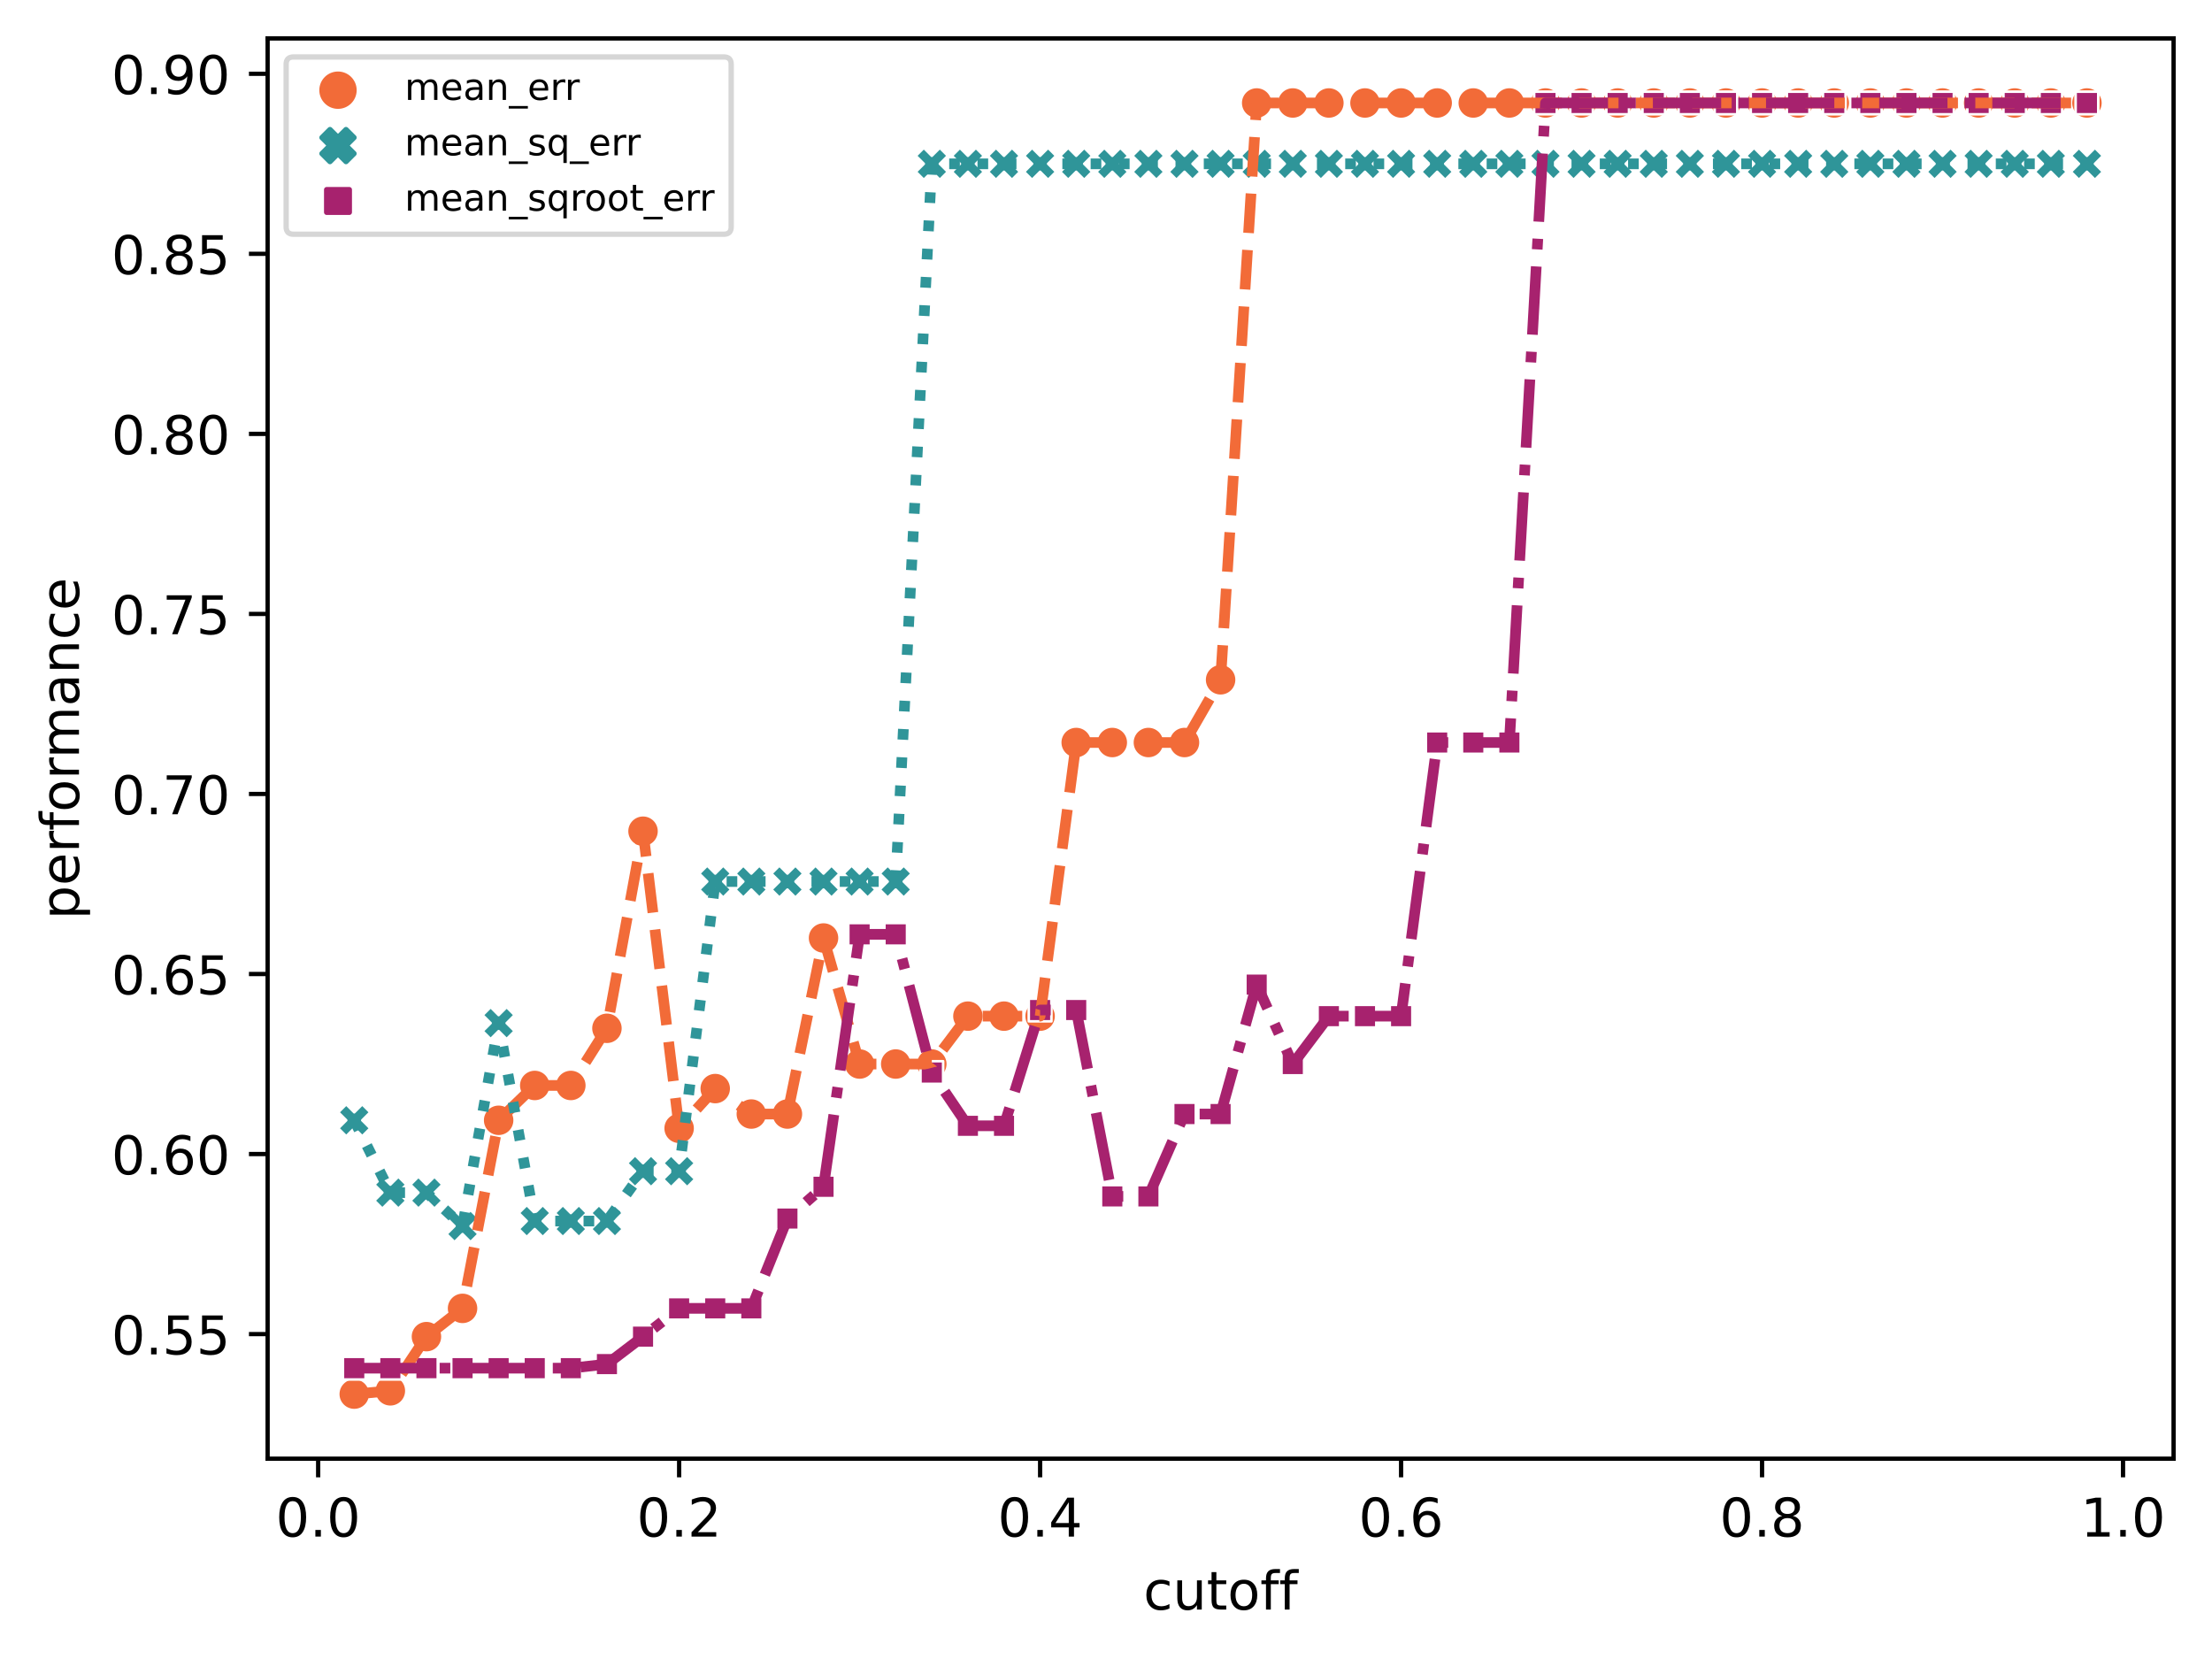 <?xml version="1.0" encoding="utf-8" standalone="no"?>
<!DOCTYPE svg PUBLIC "-//W3C//DTD SVG 1.1//EN"
  "http://www.w3.org/Graphics/SVG/1.1/DTD/svg11.dtd">
<!-- Created with matplotlib (https://matplotlib.org/) -->
<svg height="310.868pt" version="1.1" viewBox="0 0 414.464 310.868" width="414.464pt" xmlns="http://www.w3.org/2000/svg" xmlns:xlink="http://www.w3.org/1999/xlink">
 <defs>
  <style type="text/css">*{stroke-linecap:butt;stroke-linejoin:round;}</style>
 </defs>
 <g id="figure_1">
  <g id="patch_1">
   <path d="M 0 310.868 
L 414.464 310.868 
L 414.464 0 
L 0 0 
z
" style="fill:#ffffff;"/>
  </g>
  <g id="axes_1">
   <g id="patch_2">
    <path d="M 50.144 273.312 
L 407.264 273.312 
L 407.264 7.2 
L 50.144 7.2 
z
" style="fill:#ffffff;"/>
   </g>
   <g id="PathCollection_1">
    <path clip-path="url(#p27d592cc4f)" d="M 66.376 264.216 
C 67.172 264.216 67.935 263.9 68.498 263.337 
C 69.06 262.775 69.376 262.012 69.376 261.216 
C 69.376 260.42 69.06 259.657 68.498 259.095 
C 67.935 258.532 67.172 258.216 66.376 258.216 
C 65.581 258.216 64.818 258.532 64.255 259.095 
C 63.693 259.657 63.376 260.42 63.376 261.216 
C 63.376 262.012 63.693 262.775 64.255 263.337 
C 64.818 263.9 65.581 264.216 66.376 264.216 
z
" style="fill:#f26b38;stroke:#ffffff;stroke-width:0.48;"/>
    <path clip-path="url(#p27d592cc4f)" d="M 73.14 263.6 
C 73.936 263.6 74.699 263.284 75.261 262.721 
C 75.824 262.159 76.14 261.395 76.14 260.6 
C 76.14 259.804 75.824 259.041 75.261 258.479 
C 74.699 257.916 73.936 257.6 73.14 257.6 
C 72.345 257.6 71.581 257.916 71.019 258.479 
C 70.456 259.041 70.14 259.804 70.14 260.6 
C 70.14 261.395 70.456 262.159 71.019 262.721 
C 71.581 263.284 72.345 263.6 73.14 263.6 
z
" style="fill:#f26b38;stroke:#ffffff;stroke-width:0.48;"/>
    <path clip-path="url(#p27d592cc4f)" d="M 79.904 253.446 
C 80.699 253.446 81.462 253.13 82.025 252.567 
C 82.588 252.005 82.904 251.242 82.904 250.446 
C 82.904 249.651 82.588 248.887 82.025 248.325 
C 81.462 247.762 80.699 247.446 79.904 247.446 
C 79.108 247.446 78.345 247.762 77.782 248.325 
C 77.22 248.887 76.904 249.651 76.904 250.446 
C 76.904 251.242 77.22 252.005 77.782 252.567 
C 78.345 253.13 79.108 253.446 79.904 253.446 
z
" style="fill:#f26b38;stroke:#ffffff;stroke-width:0.48;"/>
    <path clip-path="url(#p27d592cc4f)" d="M 86.667 248.152 
C 87.463 248.152 88.226 247.836 88.789 247.273 
C 89.351 246.71 89.667 245.947 89.667 245.152 
C 89.667 244.356 89.351 243.593 88.789 243.03 
C 88.226 242.468 87.463 242.152 86.667 242.152 
C 85.872 242.152 85.109 242.468 84.546 243.03 
C 83.983 243.593 83.667 244.356 83.667 245.152 
C 83.667 245.947 83.983 246.71 84.546 247.273 
C 85.109 247.836 85.872 248.152 86.667 248.152 
z
" style="fill:#f26b38;stroke:#ffffff;stroke-width:0.48;"/>
    <path clip-path="url(#p27d592cc4f)" d="M 93.431 212.911 
C 94.227 212.911 94.99 212.594 95.552 212.032 
C 96.115 211.469 96.431 210.706 96.431 209.911 
C 96.431 209.115 96.115 208.352 95.552 207.789 
C 94.99 207.227 94.227 206.911 93.431 206.911 
C 92.635 206.911 91.872 207.227 91.31 207.789 
C 90.747 208.352 90.431 209.115 90.431 209.911 
C 90.431 210.706 90.747 211.469 91.31 212.032 
C 91.872 212.594 92.635 212.911 93.431 212.911 
z
" style="fill:#f26b38;stroke:#ffffff;stroke-width:0.48;"/>
    <path clip-path="url(#p27d592cc4f)" d="M 100.195 206.384 
C 100.99 206.384 101.753 206.068 102.316 205.506 
C 102.879 204.943 103.195 204.18 103.195 203.384 
C 103.195 202.589 102.879 201.826 102.316 201.263 
C 101.753 200.701 100.99 200.384 100.195 200.384 
C 99.399 200.384 98.636 200.701 98.073 201.263 
C 97.511 201.826 97.195 202.589 97.195 203.384 
C 97.195 204.18 97.511 204.943 98.073 205.506 
C 98.636 206.068 99.399 206.384 100.195 206.384 
z
" style="fill:#f26b38;stroke:#ffffff;stroke-width:0.48;"/>
    <path clip-path="url(#p27d592cc4f)" d="M 106.958 206.384 
C 107.754 206.384 108.517 206.068 109.08 205.506 
C 109.642 204.943 109.958 204.18 109.958 203.384 
C 109.958 202.589 109.642 201.826 109.08 201.263 
C 108.517 200.701 107.754 200.384 106.958 200.384 
C 106.163 200.384 105.4 200.701 104.837 201.263 
C 104.274 201.826 103.958 202.589 103.958 203.384 
C 103.958 204.18 104.274 204.943 104.837 205.506 
C 105.4 206.068 106.163 206.384 106.958 206.384 
z
" style="fill:#f26b38;stroke:#ffffff;stroke-width:0.48;"/>
    <path clip-path="url(#p27d592cc4f)" d="M 113.722 195.675 
C 114.518 195.675 115.281 195.359 115.843 194.796 
C 116.406 194.234 116.722 193.471 116.722 192.675 
C 116.722 191.879 116.406 191.116 115.843 190.554 
C 115.281 189.991 114.518 189.675 113.722 189.675 
C 112.926 189.675 112.163 189.991 111.601 190.554 
C 111.038 191.116 110.722 191.879 110.722 192.675 
C 110.722 193.471 111.038 194.234 111.601 194.796 
C 112.163 195.359 112.926 195.675 113.722 195.675 
z
" style="fill:#f26b38;stroke:#ffffff;stroke-width:0.48;"/>
    <path clip-path="url(#p27d592cc4f)" d="M 120.486 158.745 
C 121.281 158.745 122.044 158.429 122.607 157.867 
C 123.169 157.304 123.486 156.541 123.486 155.745 
C 123.486 154.95 123.169 154.187 122.607 153.624 
C 122.044 153.062 121.281 152.745 120.486 152.745 
C 119.69 152.745 118.927 153.062 118.364 153.624 
C 117.802 154.187 117.486 154.95 117.486 155.745 
C 117.486 156.541 117.802 157.304 118.364 157.867 
C 118.927 158.429 119.69 158.745 120.486 158.745 
z
" style="fill:#f26b38;stroke:#ffffff;stroke-width:0.48;"/>
    <path clip-path="url(#p27d592cc4f)" d="M 127.249 214.417 
C 128.045 214.417 128.808 214.101 129.371 213.538 
C 129.933 212.975 130.249 212.212 130.249 211.417 
C 130.249 210.621 129.933 209.858 129.371 209.295 
C 128.808 208.733 128.045 208.417 127.249 208.417 
C 126.454 208.417 125.69 208.733 125.128 209.295 
C 124.565 209.858 124.249 210.621 124.249 211.417 
C 124.249 212.212 124.565 212.975 125.128 213.538 
C 125.69 214.101 126.454 214.417 127.249 214.417 
z
" style="fill:#f26b38;stroke:#ffffff;stroke-width:0.48;"/>
    <path clip-path="url(#p27d592cc4f)" d="M 134.013 206.969 
C 134.808 206.969 135.572 206.653 136.134 206.09 
C 136.697 205.527 137.013 204.764 137.013 203.969 
C 137.013 203.173 136.697 202.41 136.134 201.847 
C 135.572 201.285 134.808 200.969 134.013 200.969 
C 133.217 200.969 132.454 201.285 131.892 201.847 
C 131.329 202.41 131.013 203.173 131.013 203.969 
C 131.013 204.764 131.329 205.527 131.892 206.09 
C 132.454 206.653 133.217 206.969 134.013 206.969 
z
" style="fill:#f26b38;stroke:#ffffff;stroke-width:0.48;"/>
    <path clip-path="url(#p27d592cc4f)" d="M 140.776 211.739 
C 141.572 211.739 142.335 211.423 142.898 210.861 
C 143.46 210.298 143.776 209.535 143.776 208.739 
C 143.776 207.944 143.46 207.18 142.898 206.618 
C 142.335 206.055 141.572 205.739 140.776 205.739 
C 139.981 205.739 139.218 206.055 138.655 206.618 
C 138.093 207.18 137.776 207.944 137.776 208.739 
C 137.776 209.535 138.093 210.298 138.655 210.861 
C 139.218 211.423 139.981 211.739 140.776 211.739 
z
" style="fill:#f26b38;stroke:#ffffff;stroke-width:0.48;"/>
    <path clip-path="url(#p27d592cc4f)" d="M 147.54 211.739 
C 148.336 211.739 149.099 211.423 149.661 210.861 
C 150.224 210.298 150.54 209.535 150.54 208.739 
C 150.54 207.944 150.224 207.18 149.661 206.618 
C 149.099 206.055 148.336 205.739 147.54 205.739 
C 146.745 205.739 145.981 206.055 145.419 206.618 
C 144.856 207.18 144.54 207.944 144.54 208.739 
C 144.54 209.535 144.856 210.298 145.419 210.861 
C 145.981 211.423 146.745 211.739 147.54 211.739 
z
" style="fill:#f26b38;stroke:#ffffff;stroke-width:0.48;"/>
    <path clip-path="url(#p27d592cc4f)" d="M 154.304 178.754 
C 155.099 178.754 155.862 178.438 156.425 177.875 
C 156.988 177.313 157.304 176.549 157.304 175.754 
C 157.304 174.958 156.988 174.195 156.425 173.632 
C 155.862 173.07 155.099 172.754 154.304 172.754 
C 153.508 172.754 152.745 173.07 152.182 173.632 
C 151.62 174.195 151.304 174.958 151.304 175.754 
C 151.304 176.549 151.62 177.313 152.182 177.875 
C 152.745 178.438 153.508 178.754 154.304 178.754 
z
" style="fill:#f26b38;stroke:#ffffff;stroke-width:0.48;"/>
    <path clip-path="url(#p27d592cc4f)" d="M 161.067 202.368 
C 161.863 202.368 162.626 202.052 163.189 201.49 
C 163.751 200.927 164.067 200.164 164.067 199.368 
C 164.067 198.573 163.751 197.81 163.189 197.247 
C 162.626 196.684 161.863 196.368 161.067 196.368 
C 160.272 196.368 159.509 196.684 158.946 197.247 
C 158.383 197.81 158.067 198.573 158.067 199.368 
C 158.067 200.164 158.383 200.927 158.946 201.49 
C 159.509 202.052 160.272 202.368 161.067 202.368 
z
" style="fill:#f26b38;stroke:#ffffff;stroke-width:0.48;"/>
    <path clip-path="url(#p27d592cc4f)" d="M 167.831 202.368 
C 168.627 202.368 169.39 202.052 169.952 201.49 
C 170.515 200.927 170.831 200.164 170.831 199.368 
C 170.831 198.573 170.515 197.81 169.952 197.247 
C 169.39 196.684 168.627 196.368 167.831 196.368 
C 167.035 196.368 166.272 196.684 165.71 197.247 
C 165.147 197.81 164.831 198.573 164.831 199.368 
C 164.831 200.164 165.147 200.927 165.71 201.49 
C 166.272 202.052 167.035 202.368 167.831 202.368 
z
" style="fill:#f26b38;stroke:#ffffff;stroke-width:0.48;"/>
    <path clip-path="url(#p27d592cc4f)" d="M 174.595 202.368 
C 175.39 202.368 176.153 202.052 176.716 201.49 
C 177.279 200.927 177.595 200.164 177.595 199.368 
C 177.595 198.573 177.279 197.81 176.716 197.247 
C 176.153 196.684 175.39 196.368 174.595 196.368 
C 173.799 196.368 173.036 196.684 172.473 197.247 
C 171.911 197.81 171.595 198.573 171.595 199.368 
C 171.595 200.164 171.911 200.927 172.473 201.49 
C 173.036 202.052 173.799 202.368 174.595 202.368 
z
" style="fill:#f26b38;stroke:#ffffff;stroke-width:0.48;"/>
    <path clip-path="url(#p27d592cc4f)" d="M 181.358 193.396 
C 182.154 193.396 182.917 193.08 183.48 192.518 
C 184.042 191.955 184.358 191.192 184.358 190.396 
C 184.358 189.601 184.042 188.838 183.48 188.275 
C 182.917 187.712 182.154 187.396 181.358 187.396 
C 180.563 187.396 179.8 187.712 179.237 188.275 
C 178.674 188.838 178.358 189.601 178.358 190.396 
C 178.358 191.192 178.674 191.955 179.237 192.518 
C 179.8 193.08 180.563 193.396 181.358 193.396 
z
" style="fill:#f26b38;stroke:#ffffff;stroke-width:0.48;"/>
    <path clip-path="url(#p27d592cc4f)" d="M 188.122 193.396 
C 188.918 193.396 189.681 193.08 190.243 192.518 
C 190.806 191.955 191.122 191.192 191.122 190.396 
C 191.122 189.601 190.806 188.838 190.243 188.275 
C 189.681 187.712 188.918 187.396 188.122 187.396 
C 187.326 187.396 186.563 187.712 186.001 188.275 
C 185.438 188.838 185.122 189.601 185.122 190.396 
C 185.122 191.192 185.438 191.955 186.001 192.518 
C 186.563 193.08 187.326 193.396 188.122 193.396 
z
" style="fill:#f26b38;stroke:#ffffff;stroke-width:0.48;"/>
    <path clip-path="url(#p27d592cc4f)" d="M 194.886 193.396 
C 195.681 193.396 196.444 193.08 197.007 192.518 
C 197.569 191.955 197.886 191.192 197.886 190.396 
C 197.886 189.601 197.569 188.838 197.007 188.275 
C 196.444 187.712 195.681 187.396 194.886 187.396 
C 194.09 187.396 193.327 187.712 192.764 188.275 
C 192.202 188.838 191.886 189.601 191.886 190.396 
C 191.886 191.192 192.202 191.955 192.764 192.518 
C 193.327 193.08 194.09 193.396 194.886 193.396 
z
" style="fill:#f26b38;stroke:#ffffff;stroke-width:0.48;"/>
    <path clip-path="url(#p27d592cc4f)" d="M 201.649 142.127 
C 202.445 142.127 203.208 141.811 203.771 141.248 
C 204.333 140.686 204.649 139.923 204.649 139.127 
C 204.649 138.332 204.333 137.568 203.771 137.006 
C 203.208 136.443 202.445 136.127 201.649 136.127 
C 200.854 136.127 200.09 136.443 199.528 137.006 
C 198.965 137.568 198.649 138.332 198.649 139.127 
C 198.649 139.923 198.965 140.686 199.528 141.248 
C 200.09 141.811 200.854 142.127 201.649 142.127 
z
" style="fill:#f26b38;stroke:#ffffff;stroke-width:0.48;"/>
    <path clip-path="url(#p27d592cc4f)" d="M 208.413 142.127 
C 209.208 142.127 209.972 141.811 210.534 141.248 
C 211.097 140.686 211.413 139.923 211.413 139.127 
C 211.413 138.332 211.097 137.568 210.534 137.006 
C 209.972 136.443 209.208 136.127 208.413 136.127 
C 207.617 136.127 206.854 136.443 206.292 137.006 
C 205.729 137.568 205.413 138.332 205.413 139.127 
C 205.413 139.923 205.729 140.686 206.292 141.248 
C 206.854 141.811 207.617 142.127 208.413 142.127 
z
" style="fill:#f26b38;stroke:#ffffff;stroke-width:0.48;"/>
    <path clip-path="url(#p27d592cc4f)" d="M 215.176 142.127 
C 215.972 142.127 216.735 141.811 217.298 141.248 
C 217.86 140.686 218.176 139.923 218.176 139.127 
C 218.176 138.332 217.86 137.568 217.298 137.006 
C 216.735 136.443 215.972 136.127 215.176 136.127 
C 214.381 136.127 213.618 136.443 213.055 137.006 
C 212.493 137.568 212.176 138.332 212.176 139.127 
C 212.176 139.923 212.493 140.686 213.055 141.248 
C 213.618 141.811 214.381 142.127 215.176 142.127 
z
" style="fill:#f26b38;stroke:#ffffff;stroke-width:0.48;"/>
    <path clip-path="url(#p27d592cc4f)" d="M 221.94 142.127 
C 222.736 142.127 223.499 141.811 224.061 141.248 
C 224.624 140.686 224.94 139.923 224.94 139.127 
C 224.94 138.332 224.624 137.568 224.061 137.006 
C 223.499 136.443 222.736 136.127 221.94 136.127 
C 221.145 136.127 220.381 136.443 219.819 137.006 
C 219.256 137.568 218.94 138.332 218.94 139.127 
C 218.94 139.923 219.256 140.686 219.819 141.248 
C 220.381 141.811 221.145 142.127 221.94 142.127 
z
" style="fill:#f26b38;stroke:#ffffff;stroke-width:0.48;"/>
    <path clip-path="url(#p27d592cc4f)" d="M 228.704 130.373 
C 229.499 130.373 230.262 130.057 230.825 129.494 
C 231.388 128.932 231.704 128.168 231.704 127.373 
C 231.704 126.577 231.388 125.814 230.825 125.251 
C 230.262 124.689 229.499 124.373 228.704 124.373 
C 227.908 124.373 227.145 124.689 226.582 125.251 
C 226.02 125.814 225.704 126.577 225.704 127.373 
C 225.704 128.168 226.02 128.932 226.582 129.494 
C 227.145 130.057 227.908 130.373 228.704 130.373 
z
" style="fill:#f26b38;stroke:#ffffff;stroke-width:0.48;"/>
    <path clip-path="url(#p27d592cc4f)" d="M 235.467 22.296 
C 236.263 22.296 237.026 21.98 237.589 21.417 
C 238.151 20.855 238.467 20.092 238.467 19.296 
C 238.467 18.5 238.151 17.737 237.589 17.175 
C 237.026 16.612 236.263 16.296 235.467 16.296 
C 234.672 16.296 233.909 16.612 233.346 17.175 
C 232.783 17.737 232.467 18.5 232.467 19.296 
C 232.467 20.092 232.783 20.855 233.346 21.417 
C 233.909 21.98 234.672 22.296 235.467 22.296 
z
" style="fill:#f26b38;stroke:#ffffff;stroke-width:0.48;"/>
    <path clip-path="url(#p27d592cc4f)" d="M 242.231 22.296 
C 243.027 22.296 243.79 21.98 244.352 21.417 
C 244.915 20.855 245.231 20.092 245.231 19.296 
C 245.231 18.5 244.915 17.737 244.352 17.175 
C 243.79 16.612 243.027 16.296 242.231 16.296 
C 241.435 16.296 240.672 16.612 240.11 17.175 
C 239.547 17.737 239.231 18.5 239.231 19.296 
C 239.231 20.092 239.547 20.855 240.11 21.417 
C 240.672 21.98 241.435 22.296 242.231 22.296 
z
" style="fill:#f26b38;stroke:#ffffff;stroke-width:0.48;"/>
    <path clip-path="url(#p27d592cc4f)" d="M 248.995 22.296 
C 249.79 22.296 250.553 21.98 251.116 21.417 
C 251.679 20.855 251.995 20.092 251.995 19.296 
C 251.995 18.5 251.679 17.737 251.116 17.175 
C 250.553 16.612 249.79 16.296 248.995 16.296 
C 248.199 16.296 247.436 16.612 246.873 17.175 
C 246.311 17.737 245.995 18.5 245.995 19.296 
C 245.995 20.092 246.311 20.855 246.873 21.417 
C 247.436 21.98 248.199 22.296 248.995 22.296 
z
" style="fill:#f26b38;stroke:#ffffff;stroke-width:0.48;"/>
    <path clip-path="url(#p27d592cc4f)" d="M 255.758 22.296 
C 256.554 22.296 257.317 21.98 257.88 21.417 
C 258.442 20.855 258.758 20.092 258.758 19.296 
C 258.758 18.5 258.442 17.737 257.88 17.175 
C 257.317 16.612 256.554 16.296 255.758 16.296 
C 254.963 16.296 254.2 16.612 253.637 17.175 
C 253.074 17.737 252.758 18.5 252.758 19.296 
C 252.758 20.092 253.074 20.855 253.637 21.417 
C 254.2 21.98 254.963 22.296 255.758 22.296 
z
" style="fill:#f26b38;stroke:#ffffff;stroke-width:0.48;"/>
    <path clip-path="url(#p27d592cc4f)" d="M 262.522 22.296 
C 263.318 22.296 264.081 21.98 264.643 21.417 
C 265.206 20.855 265.522 20.092 265.522 19.296 
C 265.522 18.5 265.206 17.737 264.643 17.175 
C 264.081 16.612 263.318 16.296 262.522 16.296 
C 261.726 16.296 260.963 16.612 260.401 17.175 
C 259.838 17.737 259.522 18.5 259.522 19.296 
C 259.522 20.092 259.838 20.855 260.401 21.417 
C 260.963 21.98 261.726 22.296 262.522 22.296 
z
" style="fill:#f26b38;stroke:#ffffff;stroke-width:0.48;"/>
    <path clip-path="url(#p27d592cc4f)" d="M 269.286 22.296 
C 270.081 22.296 270.844 21.98 271.407 21.417 
C 271.969 20.855 272.286 20.092 272.286 19.296 
C 272.286 18.5 271.969 17.737 271.407 17.175 
C 270.844 16.612 270.081 16.296 269.286 16.296 
C 268.49 16.296 267.727 16.612 267.164 17.175 
C 266.602 17.737 266.286 18.5 266.286 19.296 
C 266.286 20.092 266.602 20.855 267.164 21.417 
C 267.727 21.98 268.49 22.296 269.286 22.296 
z
" style="fill:#f26b38;stroke:#ffffff;stroke-width:0.48;"/>
    <path clip-path="url(#p27d592cc4f)" d="M 276.049 22.296 
C 276.845 22.296 277.608 21.98 278.171 21.417 
C 278.733 20.855 279.049 20.092 279.049 19.296 
C 279.049 18.5 278.733 17.737 278.171 17.175 
C 277.608 16.612 276.845 16.296 276.049 16.296 
C 275.254 16.296 274.49 16.612 273.928 17.175 
C 273.365 17.737 273.049 18.5 273.049 19.296 
C 273.049 20.092 273.365 20.855 273.928 21.417 
C 274.49 21.98 275.254 22.296 276.049 22.296 
z
" style="fill:#f26b38;stroke:#ffffff;stroke-width:0.48;"/>
    <path clip-path="url(#p27d592cc4f)" d="M 282.813 22.296 
C 283.608 22.296 284.372 21.98 284.934 21.417 
C 285.497 20.855 285.813 20.092 285.813 19.296 
C 285.813 18.5 285.497 17.737 284.934 17.175 
C 284.372 16.612 283.608 16.296 282.813 16.296 
C 282.017 16.296 281.254 16.612 280.692 17.175 
C 280.129 17.737 279.813 18.5 279.813 19.296 
C 279.813 20.092 280.129 20.855 280.692 21.417 
C 281.254 21.98 282.017 22.296 282.813 22.296 
z
" style="fill:#f26b38;stroke:#ffffff;stroke-width:0.48;"/>
    <path clip-path="url(#p27d592cc4f)" d="M 289.576 22.296 
C 290.372 22.296 291.135 21.98 291.698 21.417 
C 292.26 20.855 292.576 20.092 292.576 19.296 
C 292.576 18.5 292.26 17.737 291.698 17.175 
C 291.135 16.612 290.372 16.296 289.576 16.296 
C 288.781 16.296 288.018 16.612 287.455 17.175 
C 286.893 17.737 286.576 18.5 286.576 19.296 
C 286.576 20.092 286.893 20.855 287.455 21.417 
C 288.018 21.98 288.781 22.296 289.576 22.296 
z
" style="fill:#f26b38;stroke:#ffffff;stroke-width:0.48;"/>
    <path clip-path="url(#p27d592cc4f)" d="M 296.34 22.296 
C 297.136 22.296 297.899 21.98 298.461 21.417 
C 299.024 20.855 299.34 20.092 299.34 19.296 
C 299.34 18.5 299.024 17.737 298.461 17.175 
C 297.899 16.612 297.136 16.296 296.34 16.296 
C 295.545 16.296 294.781 16.612 294.219 17.175 
C 293.656 17.737 293.34 18.5 293.34 19.296 
C 293.34 20.092 293.656 20.855 294.219 21.417 
C 294.781 21.98 295.545 22.296 296.34 22.296 
z
" style="fill:#f26b38;stroke:#ffffff;stroke-width:0.48;"/>
    <path clip-path="url(#p27d592cc4f)" d="M 303.104 22.296 
C 303.899 22.296 304.662 21.98 305.225 21.417 
C 305.788 20.855 306.104 20.092 306.104 19.296 
C 306.104 18.5 305.788 17.737 305.225 17.175 
C 304.662 16.612 303.899 16.296 303.104 16.296 
C 302.308 16.296 301.545 16.612 300.982 17.175 
C 300.42 17.737 300.104 18.5 300.104 19.296 
C 300.104 20.092 300.42 20.855 300.982 21.417 
C 301.545 21.98 302.308 22.296 303.104 22.296 
z
" style="fill:#f26b38;stroke:#ffffff;stroke-width:0.48;"/>
    <path clip-path="url(#p27d592cc4f)" d="M 309.867 22.296 
C 310.663 22.296 311.426 21.98 311.989 21.417 
C 312.551 20.855 312.867 20.092 312.867 19.296 
C 312.867 18.5 312.551 17.737 311.989 17.175 
C 311.426 16.612 310.663 16.296 309.867 16.296 
C 309.072 16.296 308.309 16.612 307.746 17.175 
C 307.183 17.737 306.867 18.5 306.867 19.296 
C 306.867 20.092 307.183 20.855 307.746 21.417 
C 308.309 21.98 309.072 22.296 309.867 22.296 
z
" style="fill:#f26b38;stroke:#ffffff;stroke-width:0.48;"/>
    <path clip-path="url(#p27d592cc4f)" d="M 316.631 22.296 
C 317.427 22.296 318.19 21.98 318.752 21.417 
C 319.315 20.855 319.631 20.092 319.631 19.296 
C 319.631 18.5 319.315 17.737 318.752 17.175 
C 318.19 16.612 317.427 16.296 316.631 16.296 
C 315.835 16.296 315.072 16.612 314.51 17.175 
C 313.947 17.737 313.631 18.5 313.631 19.296 
C 313.631 20.092 313.947 20.855 314.51 21.417 
C 315.072 21.98 315.835 22.296 316.631 22.296 
z
" style="fill:#f26b38;stroke:#ffffff;stroke-width:0.48;"/>
    <path clip-path="url(#p27d592cc4f)" d="M 323.395 22.296 
C 324.19 22.296 324.953 21.98 325.516 21.417 
C 326.079 20.855 326.395 20.092 326.395 19.296 
C 326.395 18.5 326.079 17.737 325.516 17.175 
C 324.953 16.612 324.19 16.296 323.395 16.296 
C 322.599 16.296 321.836 16.612 321.273 17.175 
C 320.711 17.737 320.395 18.5 320.395 19.296 
C 320.395 20.092 320.711 20.855 321.273 21.417 
C 321.836 21.98 322.599 22.296 323.395 22.296 
z
" style="fill:#f26b38;stroke:#ffffff;stroke-width:0.48;"/>
    <path clip-path="url(#p27d592cc4f)" d="M 330.158 22.296 
C 330.954 22.296 331.717 21.98 332.28 21.417 
C 332.842 20.855 333.158 20.092 333.158 19.296 
C 333.158 18.5 332.842 17.737 332.28 17.175 
C 331.717 16.612 330.954 16.296 330.158 16.296 
C 329.363 16.296 328.6 16.612 328.037 17.175 
C 327.474 17.737 327.158 18.5 327.158 19.296 
C 327.158 20.092 327.474 20.855 328.037 21.417 
C 328.6 21.98 329.363 22.296 330.158 22.296 
z
" style="fill:#f26b38;stroke:#ffffff;stroke-width:0.48;"/>
    <path clip-path="url(#p27d592cc4f)" d="M 336.922 22.296 
C 337.718 22.296 338.481 21.98 339.043 21.417 
C 339.606 20.855 339.922 20.092 339.922 19.296 
C 339.922 18.5 339.606 17.737 339.043 17.175 
C 338.481 16.612 337.718 16.296 336.922 16.296 
C 336.126 16.296 335.363 16.612 334.801 17.175 
C 334.238 17.737 333.922 18.5 333.922 19.296 
C 333.922 20.092 334.238 20.855 334.801 21.417 
C 335.363 21.98 336.126 22.296 336.922 22.296 
z
" style="fill:#f26b38;stroke:#ffffff;stroke-width:0.48;"/>
    <path clip-path="url(#p27d592cc4f)" d="M 343.686 22.296 
C 344.481 22.296 345.244 21.98 345.807 21.417 
C 346.369 20.855 346.686 20.092 346.686 19.296 
C 346.686 18.5 346.369 17.737 345.807 17.175 
C 345.244 16.612 344.481 16.296 343.686 16.296 
C 342.89 16.296 342.127 16.612 341.564 17.175 
C 341.002 17.737 340.686 18.5 340.686 19.296 
C 340.686 20.092 341.002 20.855 341.564 21.417 
C 342.127 21.98 342.89 22.296 343.686 22.296 
z
" style="fill:#f26b38;stroke:#ffffff;stroke-width:0.48;"/>
    <path clip-path="url(#p27d592cc4f)" d="M 350.449 22.296 
C 351.245 22.296 352.008 21.98 352.571 21.417 
C 353.133 20.855 353.449 20.092 353.449 19.296 
C 353.449 18.5 353.133 17.737 352.571 17.175 
C 352.008 16.612 351.245 16.296 350.449 16.296 
C 349.654 16.296 348.89 16.612 348.328 17.175 
C 347.765 17.737 347.449 18.5 347.449 19.296 
C 347.449 20.092 347.765 20.855 348.328 21.417 
C 348.89 21.98 349.654 22.296 350.449 22.296 
z
" style="fill:#f26b38;stroke:#ffffff;stroke-width:0.48;"/>
    <path clip-path="url(#p27d592cc4f)" d="M 357.213 22.296 
C 358.008 22.296 358.772 21.98 359.334 21.417 
C 359.897 20.855 360.213 20.092 360.213 19.296 
C 360.213 18.5 359.897 17.737 359.334 17.175 
C 358.772 16.612 358.008 16.296 357.213 16.296 
C 356.417 16.296 355.654 16.612 355.092 17.175 
C 354.529 17.737 354.213 18.5 354.213 19.296 
C 354.213 20.092 354.529 20.855 355.092 21.417 
C 355.654 21.98 356.417 22.296 357.213 22.296 
z
" style="fill:#f26b38;stroke:#ffffff;stroke-width:0.48;"/>
    <path clip-path="url(#p27d592cc4f)" d="M 363.976 22.296 
C 364.772 22.296 365.535 21.98 366.098 21.417 
C 366.66 20.855 366.976 20.092 366.976 19.296 
C 366.976 18.5 366.66 17.737 366.098 17.175 
C 365.535 16.612 364.772 16.296 363.976 16.296 
C 363.181 16.296 362.418 16.612 361.855 17.175 
C 361.293 17.737 360.976 18.5 360.976 19.296 
C 360.976 20.092 361.293 20.855 361.855 21.417 
C 362.418 21.98 363.181 22.296 363.976 22.296 
z
" style="fill:#f26b38;stroke:#ffffff;stroke-width:0.48;"/>
    <path clip-path="url(#p27d592cc4f)" d="M 370.74 22.296 
C 371.536 22.296 372.299 21.98 372.861 21.417 
C 373.424 20.855 373.74 20.092 373.74 19.296 
C 373.74 18.5 373.424 17.737 372.861 17.175 
C 372.299 16.612 371.536 16.296 370.74 16.296 
C 369.945 16.296 369.181 16.612 368.619 17.175 
C 368.056 17.737 367.74 18.5 367.74 19.296 
C 367.74 20.092 368.056 20.855 368.619 21.417 
C 369.181 21.98 369.945 22.296 370.74 22.296 
z
" style="fill:#f26b38;stroke:#ffffff;stroke-width:0.48;"/>
    <path clip-path="url(#p27d592cc4f)" d="M 377.504 22.296 
C 378.299 22.296 379.062 21.98 379.625 21.417 
C 380.188 20.855 380.504 20.092 380.504 19.296 
C 380.504 18.5 380.188 17.737 379.625 17.175 
C 379.062 16.612 378.299 16.296 377.504 16.296 
C 376.708 16.296 375.945 16.612 375.382 17.175 
C 374.82 17.737 374.504 18.5 374.504 19.296 
C 374.504 20.092 374.82 20.855 375.382 21.417 
C 375.945 21.98 376.708 22.296 377.504 22.296 
z
" style="fill:#f26b38;stroke:#ffffff;stroke-width:0.48;"/>
    <path clip-path="url(#p27d592cc4f)" d="M 384.267 22.296 
C 385.063 22.296 385.826 21.98 386.389 21.417 
C 386.951 20.855 387.267 20.092 387.267 19.296 
C 387.267 18.5 386.951 17.737 386.389 17.175 
C 385.826 16.612 385.063 16.296 384.267 16.296 
C 383.472 16.296 382.709 16.612 382.146 17.175 
C 381.583 17.737 381.267 18.5 381.267 19.296 
C 381.267 20.092 381.583 20.855 382.146 21.417 
C 382.709 21.98 383.472 22.296 384.267 22.296 
z
" style="fill:#f26b38;stroke:#ffffff;stroke-width:0.48;"/>
    <path clip-path="url(#p27d592cc4f)" d="M 391.031 22.296 
C 391.827 22.296 392.59 21.98 393.152 21.417 
C 393.715 20.855 394.031 20.092 394.031 19.296 
C 394.031 18.5 393.715 17.737 393.152 17.175 
C 392.59 16.612 391.827 16.296 391.031 16.296 
C 390.235 16.296 389.472 16.612 388.91 17.175 
C 388.347 17.737 388.031 18.5 388.031 19.296 
C 388.031 20.092 388.347 20.855 388.91 21.417 
C 389.472 21.98 390.235 22.296 391.031 22.296 
z
" style="fill:#f26b38;stroke:#ffffff;stroke-width:0.48;"/>
    <path clip-path="url(#p27d592cc4f)" d="M 64.876 212.911 
L 66.376 211.411 
L 67.876 212.911 
L 69.376 211.411 
L 67.876 209.911 
L 69.376 208.411 
L 67.876 206.911 
L 66.376 208.411 
L 64.876 206.911 
L 63.376 208.411 
L 64.876 209.911 
L 63.376 211.411 
z
" style="fill:#2f9599;stroke:#ffffff;stroke-width:0.48;"/>
    <path clip-path="url(#p27d592cc4f)" d="M 71.64 226.465 
L 73.14 224.965 
L 74.64 226.465 
L 76.14 224.965 
L 74.64 223.465 
L 76.14 221.965 
L 74.64 220.465 
L 73.14 221.965 
L 71.64 220.465 
L 70.14 221.965 
L 71.64 223.465 
L 70.14 224.965 
z
" style="fill:#2f9599;stroke:#ffffff;stroke-width:0.48;"/>
    <path clip-path="url(#p27d592cc4f)" d="M 78.404 226.465 
L 79.904 224.965 
L 81.404 226.465 
L 82.904 224.965 
L 81.404 223.465 
L 82.904 221.965 
L 81.404 220.465 
L 79.904 221.965 
L 78.404 220.465 
L 76.904 221.965 
L 78.404 223.465 
L 76.904 224.965 
z
" style="fill:#2f9599;stroke:#ffffff;stroke-width:0.48;"/>
    <path clip-path="url(#p27d592cc4f)" d="M 85.167 232.73 
L 86.667 231.23 
L 88.167 232.73 
L 89.667 231.23 
L 88.167 229.73 
L 89.667 228.23 
L 88.167 226.73 
L 86.667 228.23 
L 85.167 226.73 
L 83.667 228.23 
L 85.167 229.73 
L 83.667 231.23 
z
" style="fill:#2f9599;stroke:#ffffff;stroke-width:0.48;"/>
    <path clip-path="url(#p27d592cc4f)" d="M 91.931 194.701 
L 93.431 193.201 
L 94.931 194.701 
L 96.431 193.201 
L 94.931 191.701 
L 96.431 190.201 
L 94.931 188.701 
L 93.431 190.201 
L 91.931 188.701 
L 90.431 190.201 
L 91.931 191.701 
L 90.431 193.201 
z
" style="fill:#2f9599;stroke:#ffffff;stroke-width:0.48;"/>
    <path clip-path="url(#p27d592cc4f)" d="M 98.695 231.788 
L 100.195 230.288 
L 101.695 231.788 
L 103.195 230.288 
L 101.695 228.788 
L 103.195 227.288 
L 101.695 225.788 
L 100.195 227.288 
L 98.695 225.788 
L 97.195 227.288 
L 98.695 228.788 
L 97.195 230.288 
z
" style="fill:#2f9599;stroke:#ffffff;stroke-width:0.48;"/>
    <path clip-path="url(#p27d592cc4f)" d="M 105.458 231.788 
L 106.958 230.288 
L 108.458 231.788 
L 109.958 230.288 
L 108.458 228.788 
L 109.958 227.288 
L 108.458 225.788 
L 106.958 227.288 
L 105.458 225.788 
L 103.958 227.288 
L 105.458 228.788 
L 103.958 230.288 
z
" style="fill:#2f9599;stroke:#ffffff;stroke-width:0.48;"/>
    <path clip-path="url(#p27d592cc4f)" d="M 112.222 231.788 
L 113.722 230.288 
L 115.222 231.788 
L 116.722 230.288 
L 115.222 228.788 
L 116.722 227.288 
L 115.222 225.788 
L 113.722 227.288 
L 112.222 225.788 
L 110.722 227.288 
L 112.222 228.788 
L 110.722 230.288 
z
" style="fill:#2f9599;stroke:#ffffff;stroke-width:0.48;"/>
    <path clip-path="url(#p27d592cc4f)" d="M 118.986 222.449 
L 120.486 220.949 
L 121.986 222.449 
L 123.486 220.949 
L 121.986 219.449 
L 123.486 217.949 
L 121.986 216.449 
L 120.486 217.949 
L 118.986 216.449 
L 117.486 217.949 
L 118.986 219.449 
L 117.486 220.949 
z
" style="fill:#2f9599;stroke:#ffffff;stroke-width:0.48;"/>
    <path clip-path="url(#p27d592cc4f)" d="M 125.749 222.449 
L 127.249 220.949 
L 128.749 222.449 
L 130.249 220.949 
L 128.749 219.449 
L 130.249 217.949 
L 128.749 216.449 
L 127.249 217.949 
L 125.749 216.449 
L 124.249 217.949 
L 125.749 219.449 
L 124.249 220.949 
z
" style="fill:#2f9599;stroke:#ffffff;stroke-width:0.48;"/>
    <path clip-path="url(#p27d592cc4f)" d="M 132.513 168.177 
L 134.013 166.677 
L 135.513 168.177 
L 137.013 166.677 
L 135.513 165.177 
L 137.013 163.677 
L 135.513 162.177 
L 134.013 163.677 
L 132.513 162.177 
L 131.013 163.677 
L 132.513 165.177 
L 131.013 166.677 
z
" style="fill:#2f9599;stroke:#ffffff;stroke-width:0.48;"/>
    <path clip-path="url(#p27d592cc4f)" d="M 139.276 168.177 
L 140.776 166.677 
L 142.276 168.177 
L 143.776 166.677 
L 142.276 165.177 
L 143.776 163.677 
L 142.276 162.177 
L 140.776 163.677 
L 139.276 162.177 
L 137.776 163.677 
L 139.276 165.177 
L 137.776 166.677 
z
" style="fill:#2f9599;stroke:#ffffff;stroke-width:0.48;"/>
    <path clip-path="url(#p27d592cc4f)" d="M 146.04 168.177 
L 147.54 166.677 
L 149.04 168.177 
L 150.54 166.677 
L 149.04 165.177 
L 150.54 163.677 
L 149.04 162.177 
L 147.54 163.677 
L 146.04 162.177 
L 144.54 163.677 
L 146.04 165.177 
L 144.54 166.677 
z
" style="fill:#2f9599;stroke:#ffffff;stroke-width:0.48;"/>
    <path clip-path="url(#p27d592cc4f)" d="M 152.804 168.177 
L 154.304 166.677 
L 155.804 168.177 
L 157.304 166.677 
L 155.804 165.177 
L 157.304 163.677 
L 155.804 162.177 
L 154.304 163.677 
L 152.804 162.177 
L 151.304 163.677 
L 152.804 165.177 
L 151.304 166.677 
z
" style="fill:#2f9599;stroke:#ffffff;stroke-width:0.48;"/>
    <path clip-path="url(#p27d592cc4f)" d="M 159.567 168.177 
L 161.067 166.677 
L 162.567 168.177 
L 164.067 166.677 
L 162.567 165.177 
L 164.067 163.677 
L 162.567 162.177 
L 161.067 163.677 
L 159.567 162.177 
L 158.067 163.677 
L 159.567 165.177 
L 158.067 166.677 
z
" style="fill:#2f9599;stroke:#ffffff;stroke-width:0.48;"/>
    <path clip-path="url(#p27d592cc4f)" d="M 166.331 168.177 
L 167.831 166.677 
L 169.331 168.177 
L 170.831 166.677 
L 169.331 165.177 
L 170.831 163.677 
L 169.331 162.177 
L 167.831 163.677 
L 166.331 162.177 
L 164.831 163.677 
L 166.331 165.177 
L 164.831 166.677 
z
" style="fill:#2f9599;stroke:#ffffff;stroke-width:0.48;"/>
    <path clip-path="url(#p27d592cc4f)" d="M 173.095 33.693 
L 174.595 32.193 
L 176.095 33.693 
L 177.595 32.193 
L 176.095 30.693 
L 177.595 29.193 
L 176.095 27.693 
L 174.595 29.193 
L 173.095 27.693 
L 171.595 29.193 
L 173.095 30.693 
L 171.595 32.193 
z
" style="fill:#2f9599;stroke:#ffffff;stroke-width:0.48;"/>
    <path clip-path="url(#p27d592cc4f)" d="M 179.858 33.693 
L 181.358 32.193 
L 182.858 33.693 
L 184.358 32.193 
L 182.858 30.693 
L 184.358 29.193 
L 182.858 27.693 
L 181.358 29.193 
L 179.858 27.693 
L 178.358 29.193 
L 179.858 30.693 
L 178.358 32.193 
z
" style="fill:#2f9599;stroke:#ffffff;stroke-width:0.48;"/>
    <path clip-path="url(#p27d592cc4f)" d="M 186.622 33.693 
L 188.122 32.193 
L 189.622 33.693 
L 191.122 32.193 
L 189.622 30.693 
L 191.122 29.193 
L 189.622 27.693 
L 188.122 29.193 
L 186.622 27.693 
L 185.122 29.193 
L 186.622 30.693 
L 185.122 32.193 
z
" style="fill:#2f9599;stroke:#ffffff;stroke-width:0.48;"/>
    <path clip-path="url(#p27d592cc4f)" d="M 193.386 33.693 
L 194.886 32.193 
L 196.386 33.693 
L 197.886 32.193 
L 196.386 30.693 
L 197.886 29.193 
L 196.386 27.693 
L 194.886 29.193 
L 193.386 27.693 
L 191.886 29.193 
L 193.386 30.693 
L 191.886 32.193 
z
" style="fill:#2f9599;stroke:#ffffff;stroke-width:0.48;"/>
    <path clip-path="url(#p27d592cc4f)" d="M 200.149 33.693 
L 201.649 32.193 
L 203.149 33.693 
L 204.649 32.193 
L 203.149 30.693 
L 204.649 29.193 
L 203.149 27.693 
L 201.649 29.193 
L 200.149 27.693 
L 198.649 29.193 
L 200.149 30.693 
L 198.649 32.193 
z
" style="fill:#2f9599;stroke:#ffffff;stroke-width:0.48;"/>
    <path clip-path="url(#p27d592cc4f)" d="M 206.913 33.693 
L 208.413 32.193 
L 209.913 33.693 
L 211.413 32.193 
L 209.913 30.693 
L 211.413 29.193 
L 209.913 27.693 
L 208.413 29.193 
L 206.913 27.693 
L 205.413 29.193 
L 206.913 30.693 
L 205.413 32.193 
z
" style="fill:#2f9599;stroke:#ffffff;stroke-width:0.48;"/>
    <path clip-path="url(#p27d592cc4f)" d="M 213.676 33.693 
L 215.176 32.193 
L 216.676 33.693 
L 218.176 32.193 
L 216.676 30.693 
L 218.176 29.193 
L 216.676 27.693 
L 215.176 29.193 
L 213.676 27.693 
L 212.176 29.193 
L 213.676 30.693 
L 212.176 32.193 
z
" style="fill:#2f9599;stroke:#ffffff;stroke-width:0.48;"/>
    <path clip-path="url(#p27d592cc4f)" d="M 220.44 33.693 
L 221.94 32.193 
L 223.44 33.693 
L 224.94 32.193 
L 223.44 30.693 
L 224.94 29.193 
L 223.44 27.693 
L 221.94 29.193 
L 220.44 27.693 
L 218.94 29.193 
L 220.44 30.693 
L 218.94 32.193 
z
" style="fill:#2f9599;stroke:#ffffff;stroke-width:0.48;"/>
    <path clip-path="url(#p27d592cc4f)" d="M 227.204 33.693 
L 228.704 32.193 
L 230.204 33.693 
L 231.704 32.193 
L 230.204 30.693 
L 231.704 29.193 
L 230.204 27.693 
L 228.704 29.193 
L 227.204 27.693 
L 225.704 29.193 
L 227.204 30.693 
L 225.704 32.193 
z
" style="fill:#2f9599;stroke:#ffffff;stroke-width:0.48;"/>
    <path clip-path="url(#p27d592cc4f)" d="M 233.967 33.693 
L 235.467 32.193 
L 236.967 33.693 
L 238.467 32.193 
L 236.967 30.693 
L 238.467 29.193 
L 236.967 27.693 
L 235.467 29.193 
L 233.967 27.693 
L 232.467 29.193 
L 233.967 30.693 
L 232.467 32.193 
z
" style="fill:#2f9599;stroke:#ffffff;stroke-width:0.48;"/>
    <path clip-path="url(#p27d592cc4f)" d="M 240.731 33.693 
L 242.231 32.193 
L 243.731 33.693 
L 245.231 32.193 
L 243.731 30.693 
L 245.231 29.193 
L 243.731 27.693 
L 242.231 29.193 
L 240.731 27.693 
L 239.231 29.193 
L 240.731 30.693 
L 239.231 32.193 
z
" style="fill:#2f9599;stroke:#ffffff;stroke-width:0.48;"/>
    <path clip-path="url(#p27d592cc4f)" d="M 247.495 33.693 
L 248.995 32.193 
L 250.495 33.693 
L 251.995 32.193 
L 250.495 30.693 
L 251.995 29.193 
L 250.495 27.693 
L 248.995 29.193 
L 247.495 27.693 
L 245.995 29.193 
L 247.495 30.693 
L 245.995 32.193 
z
" style="fill:#2f9599;stroke:#ffffff;stroke-width:0.48;"/>
    <path clip-path="url(#p27d592cc4f)" d="M 254.258 33.693 
L 255.758 32.193 
L 257.258 33.693 
L 258.758 32.193 
L 257.258 30.693 
L 258.758 29.193 
L 257.258 27.693 
L 255.758 29.193 
L 254.258 27.693 
L 252.758 29.193 
L 254.258 30.693 
L 252.758 32.193 
z
" style="fill:#2f9599;stroke:#ffffff;stroke-width:0.48;"/>
    <path clip-path="url(#p27d592cc4f)" d="M 261.022 33.693 
L 262.522 32.193 
L 264.022 33.693 
L 265.522 32.193 
L 264.022 30.693 
L 265.522 29.193 
L 264.022 27.693 
L 262.522 29.193 
L 261.022 27.693 
L 259.522 29.193 
L 261.022 30.693 
L 259.522 32.193 
z
" style="fill:#2f9599;stroke:#ffffff;stroke-width:0.48;"/>
    <path clip-path="url(#p27d592cc4f)" d="M 267.786 33.693 
L 269.286 32.193 
L 270.786 33.693 
L 272.286 32.193 
L 270.786 30.693 
L 272.286 29.193 
L 270.786 27.693 
L 269.286 29.193 
L 267.786 27.693 
L 266.286 29.193 
L 267.786 30.693 
L 266.286 32.193 
z
" style="fill:#2f9599;stroke:#ffffff;stroke-width:0.48;"/>
    <path clip-path="url(#p27d592cc4f)" d="M 274.549 33.693 
L 276.049 32.193 
L 277.549 33.693 
L 279.049 32.193 
L 277.549 30.693 
L 279.049 29.193 
L 277.549 27.693 
L 276.049 29.193 
L 274.549 27.693 
L 273.049 29.193 
L 274.549 30.693 
L 273.049 32.193 
z
" style="fill:#2f9599;stroke:#ffffff;stroke-width:0.48;"/>
    <path clip-path="url(#p27d592cc4f)" d="M 281.313 33.693 
L 282.813 32.193 
L 284.313 33.693 
L 285.813 32.193 
L 284.313 30.693 
L 285.813 29.193 
L 284.313 27.693 
L 282.813 29.193 
L 281.313 27.693 
L 279.813 29.193 
L 281.313 30.693 
L 279.813 32.193 
z
" style="fill:#2f9599;stroke:#ffffff;stroke-width:0.48;"/>
    <path clip-path="url(#p27d592cc4f)" d="M 288.076 33.693 
L 289.576 32.193 
L 291.076 33.693 
L 292.576 32.193 
L 291.076 30.693 
L 292.576 29.193 
L 291.076 27.693 
L 289.576 29.193 
L 288.076 27.693 
L 286.576 29.193 
L 288.076 30.693 
L 286.576 32.193 
z
" style="fill:#2f9599;stroke:#ffffff;stroke-width:0.48;"/>
    <path clip-path="url(#p27d592cc4f)" d="M 294.84 33.693 
L 296.34 32.193 
L 297.84 33.693 
L 299.34 32.193 
L 297.84 30.693 
L 299.34 29.193 
L 297.84 27.693 
L 296.34 29.193 
L 294.84 27.693 
L 293.34 29.193 
L 294.84 30.693 
L 293.34 32.193 
z
" style="fill:#2f9599;stroke:#ffffff;stroke-width:0.48;"/>
    <path clip-path="url(#p27d592cc4f)" d="M 301.604 33.693 
L 303.104 32.193 
L 304.604 33.693 
L 306.104 32.193 
L 304.604 30.693 
L 306.104 29.193 
L 304.604 27.693 
L 303.104 29.193 
L 301.604 27.693 
L 300.104 29.193 
L 301.604 30.693 
L 300.104 32.193 
z
" style="fill:#2f9599;stroke:#ffffff;stroke-width:0.48;"/>
    <path clip-path="url(#p27d592cc4f)" d="M 308.367 33.693 
L 309.867 32.193 
L 311.367 33.693 
L 312.867 32.193 
L 311.367 30.693 
L 312.867 29.193 
L 311.367 27.693 
L 309.867 29.193 
L 308.367 27.693 
L 306.867 29.193 
L 308.367 30.693 
L 306.867 32.193 
z
" style="fill:#2f9599;stroke:#ffffff;stroke-width:0.48;"/>
    <path clip-path="url(#p27d592cc4f)" d="M 315.131 33.693 
L 316.631 32.193 
L 318.131 33.693 
L 319.631 32.193 
L 318.131 30.693 
L 319.631 29.193 
L 318.131 27.693 
L 316.631 29.193 
L 315.131 27.693 
L 313.631 29.193 
L 315.131 30.693 
L 313.631 32.193 
z
" style="fill:#2f9599;stroke:#ffffff;stroke-width:0.48;"/>
    <path clip-path="url(#p27d592cc4f)" d="M 321.895 33.693 
L 323.395 32.193 
L 324.895 33.693 
L 326.395 32.193 
L 324.895 30.693 
L 326.395 29.193 
L 324.895 27.693 
L 323.395 29.193 
L 321.895 27.693 
L 320.395 29.193 
L 321.895 30.693 
L 320.395 32.193 
z
" style="fill:#2f9599;stroke:#ffffff;stroke-width:0.48;"/>
    <path clip-path="url(#p27d592cc4f)" d="M 328.658 33.693 
L 330.158 32.193 
L 331.658 33.693 
L 333.158 32.193 
L 331.658 30.693 
L 333.158 29.193 
L 331.658 27.693 
L 330.158 29.193 
L 328.658 27.693 
L 327.158 29.193 
L 328.658 30.693 
L 327.158 32.193 
z
" style="fill:#2f9599;stroke:#ffffff;stroke-width:0.48;"/>
    <path clip-path="url(#p27d592cc4f)" d="M 335.422 33.693 
L 336.922 32.193 
L 338.422 33.693 
L 339.922 32.193 
L 338.422 30.693 
L 339.922 29.193 
L 338.422 27.693 
L 336.922 29.193 
L 335.422 27.693 
L 333.922 29.193 
L 335.422 30.693 
L 333.922 32.193 
z
" style="fill:#2f9599;stroke:#ffffff;stroke-width:0.48;"/>
    <path clip-path="url(#p27d592cc4f)" d="M 342.186 33.693 
L 343.686 32.193 
L 345.186 33.693 
L 346.686 32.193 
L 345.186 30.693 
L 346.686 29.193 
L 345.186 27.693 
L 343.686 29.193 
L 342.186 27.693 
L 340.686 29.193 
L 342.186 30.693 
L 340.686 32.193 
z
" style="fill:#2f9599;stroke:#ffffff;stroke-width:0.48;"/>
    <path clip-path="url(#p27d592cc4f)" d="M 348.949 33.693 
L 350.449 32.193 
L 351.949 33.693 
L 353.449 32.193 
L 351.949 30.693 
L 353.449 29.193 
L 351.949 27.693 
L 350.449 29.193 
L 348.949 27.693 
L 347.449 29.193 
L 348.949 30.693 
L 347.449 32.193 
z
" style="fill:#2f9599;stroke:#ffffff;stroke-width:0.48;"/>
    <path clip-path="url(#p27d592cc4f)" d="M 355.713 33.693 
L 357.213 32.193 
L 358.713 33.693 
L 360.213 32.193 
L 358.713 30.693 
L 360.213 29.193 
L 358.713 27.693 
L 357.213 29.193 
L 355.713 27.693 
L 354.213 29.193 
L 355.713 30.693 
L 354.213 32.193 
z
" style="fill:#2f9599;stroke:#ffffff;stroke-width:0.48;"/>
    <path clip-path="url(#p27d592cc4f)" d="M 362.476 33.693 
L 363.976 32.193 
L 365.476 33.693 
L 366.976 32.193 
L 365.476 30.693 
L 366.976 29.193 
L 365.476 27.693 
L 363.976 29.193 
L 362.476 27.693 
L 360.976 29.193 
L 362.476 30.693 
L 360.976 32.193 
z
" style="fill:#2f9599;stroke:#ffffff;stroke-width:0.48;"/>
    <path clip-path="url(#p27d592cc4f)" d="M 369.24 33.693 
L 370.74 32.193 
L 372.24 33.693 
L 373.74 32.193 
L 372.24 30.693 
L 373.74 29.193 
L 372.24 27.693 
L 370.74 29.193 
L 369.24 27.693 
L 367.74 29.193 
L 369.24 30.693 
L 367.74 32.193 
z
" style="fill:#2f9599;stroke:#ffffff;stroke-width:0.48;"/>
    <path clip-path="url(#p27d592cc4f)" d="M 376.004 33.693 
L 377.504 32.193 
L 379.004 33.693 
L 380.504 32.193 
L 379.004 30.693 
L 380.504 29.193 
L 379.004 27.693 
L 377.504 29.193 
L 376.004 27.693 
L 374.504 29.193 
L 376.004 30.693 
L 374.504 32.193 
z
" style="fill:#2f9599;stroke:#ffffff;stroke-width:0.48;"/>
    <path clip-path="url(#p27d592cc4f)" d="M 382.767 33.693 
L 384.267 32.193 
L 385.767 33.693 
L 387.267 32.193 
L 385.767 30.693 
L 387.267 29.193 
L 385.767 27.693 
L 384.267 29.193 
L 382.767 27.693 
L 381.267 29.193 
L 382.767 30.693 
L 381.267 32.193 
z
" style="fill:#2f9599;stroke:#ffffff;stroke-width:0.48;"/>
    <path clip-path="url(#p27d592cc4f)" d="M 389.531 33.693 
L 391.031 32.193 
L 392.531 33.693 
L 394.031 32.193 
L 392.531 30.693 
L 394.031 29.193 
L 392.531 27.693 
L 391.031 29.193 
L 389.531 27.693 
L 388.031 29.193 
L 389.531 30.693 
L 388.031 32.193 
z
" style="fill:#2f9599;stroke:#ffffff;stroke-width:0.48;"/>
    <path clip-path="url(#p27d592cc4f)" d="M 64.255 254.232 
L 64.255 258.475 
L 68.498 258.475 
L 68.498 254.232 
z
" style="fill:#a7226e;stroke:#ffffff;stroke-width:0.48;"/>
    <path clip-path="url(#p27d592cc4f)" d="M 71.019 254.232 
L 71.019 258.475 
L 75.261 258.475 
L 75.261 254.232 
z
" style="fill:#a7226e;stroke:#ffffff;stroke-width:0.48;"/>
    <path clip-path="url(#p27d592cc4f)" d="M 77.782 254.232 
L 77.782 258.475 
L 82.025 258.475 
L 82.025 254.232 
z
" style="fill:#a7226e;stroke:#ffffff;stroke-width:0.48;"/>
    <path clip-path="url(#p27d592cc4f)" d="M 84.546 254.232 
L 84.546 258.475 
L 88.789 258.475 
L 88.789 254.232 
z
" style="fill:#a7226e;stroke:#ffffff;stroke-width:0.48;"/>
    <path clip-path="url(#p27d592cc4f)" d="M 91.31 254.232 
L 91.31 258.475 
L 95.552 258.475 
L 95.552 254.232 
z
" style="fill:#a7226e;stroke:#ffffff;stroke-width:0.48;"/>
    <path clip-path="url(#p27d592cc4f)" d="M 98.073 254.232 
L 98.073 258.475 
L 102.316 258.475 
L 102.316 254.232 
z
" style="fill:#a7226e;stroke:#ffffff;stroke-width:0.48;"/>
    <path clip-path="url(#p27d592cc4f)" d="M 104.837 254.232 
L 104.837 258.475 
L 109.08 258.475 
L 109.08 254.232 
z
" style="fill:#a7226e;stroke:#ffffff;stroke-width:0.48;"/>
    <path clip-path="url(#p27d592cc4f)" d="M 111.601 253.472 
L 111.601 257.715 
L 115.843 257.715 
L 115.843 253.472 
z
" style="fill:#a7226e;stroke:#ffffff;stroke-width:0.48;"/>
    <path clip-path="url(#p27d592cc4f)" d="M 118.364 248.325 
L 118.364 252.567 
L 122.607 252.567 
L 122.607 248.325 
z
" style="fill:#a7226e;stroke:#ffffff;stroke-width:0.48;"/>
    <path clip-path="url(#p27d592cc4f)" d="M 125.128 243.03 
L 125.128 247.273 
L 129.371 247.273 
L 129.371 243.03 
z
" style="fill:#a7226e;stroke:#ffffff;stroke-width:0.48;"/>
    <path clip-path="url(#p27d592cc4f)" d="M 131.892 243.03 
L 131.892 247.273 
L 136.134 247.273 
L 136.134 243.03 
z
" style="fill:#a7226e;stroke:#ffffff;stroke-width:0.48;"/>
    <path clip-path="url(#p27d592cc4f)" d="M 138.655 243.03 
L 138.655 247.273 
L 142.898 247.273 
L 142.898 243.03 
z
" style="fill:#a7226e;stroke:#ffffff;stroke-width:0.48;"/>
    <path clip-path="url(#p27d592cc4f)" d="M 145.419 226.199 
L 145.419 230.441 
L 149.661 230.441 
L 149.661 226.199 
z
" style="fill:#a7226e;stroke:#ffffff;stroke-width:0.48;"/>
    <path clip-path="url(#p27d592cc4f)" d="M 152.182 220.248 
L 152.182 224.491 
L 156.425 224.491 
L 156.425 220.248 
z
" style="fill:#a7226e;stroke:#ffffff;stroke-width:0.48;"/>
    <path clip-path="url(#p27d592cc4f)" d="M 158.946 172.946 
L 158.946 177.189 
L 163.189 177.189 
L 163.189 172.946 
z
" style="fill:#a7226e;stroke:#ffffff;stroke-width:0.48;"/>
    <path clip-path="url(#p27d592cc4f)" d="M 165.71 172.946 
L 165.71 177.189 
L 169.952 177.189 
L 169.952 172.946 
z
" style="fill:#a7226e;stroke:#ffffff;stroke-width:0.48;"/>
    <path clip-path="url(#p27d592cc4f)" d="M 172.473 198.838 
L 172.473 203.081 
L 176.716 203.081 
L 176.716 198.838 
z
" style="fill:#a7226e;stroke:#ffffff;stroke-width:0.48;"/>
    <path clip-path="url(#p27d592cc4f)" d="M 179.237 208.823 
L 179.237 213.065 
L 183.48 213.065 
L 183.48 208.823 
z
" style="fill:#a7226e;stroke:#ffffff;stroke-width:0.48;"/>
    <path clip-path="url(#p27d592cc4f)" d="M 186.001 208.823 
L 186.001 213.065 
L 190.243 213.065 
L 190.243 208.823 
z
" style="fill:#a7226e;stroke:#ffffff;stroke-width:0.48;"/>
    <path clip-path="url(#p27d592cc4f)" d="M 192.764 187.127 
L 192.764 191.369 
L 197.007 191.369 
L 197.007 187.127 
z
" style="fill:#a7226e;stroke:#ffffff;stroke-width:0.48;"/>
    <path clip-path="url(#p27d592cc4f)" d="M 199.528 187.127 
L 199.528 191.369 
L 203.771 191.369 
L 203.771 187.127 
z
" style="fill:#a7226e;stroke:#ffffff;stroke-width:0.48;"/>
    <path clip-path="url(#p27d592cc4f)" d="M 206.292 222.052 
L 206.292 226.295 
L 210.534 226.295 
L 210.534 222.052 
z
" style="fill:#a7226e;stroke:#ffffff;stroke-width:0.48;"/>
    <path clip-path="url(#p27d592cc4f)" d="M 213.055 222.052 
L 213.055 226.295 
L 217.298 226.295 
L 217.298 222.052 
z
" style="fill:#a7226e;stroke:#ffffff;stroke-width:0.48;"/>
    <path clip-path="url(#p27d592cc4f)" d="M 219.819 206.618 
L 219.819 210.861 
L 224.061 210.861 
L 224.061 206.618 
z
" style="fill:#a7226e;stroke:#ffffff;stroke-width:0.48;"/>
    <path clip-path="url(#p27d592cc4f)" d="M 226.582 206.618 
L 226.582 210.861 
L 230.825 210.861 
L 230.825 206.618 
z
" style="fill:#a7226e;stroke:#ffffff;stroke-width:0.48;"/>
    <path clip-path="url(#p27d592cc4f)" d="M 233.346 182.364 
L 233.346 186.607 
L 237.589 186.607 
L 237.589 182.364 
z
" style="fill:#a7226e;stroke:#ffffff;stroke-width:0.48;"/>
    <path clip-path="url(#p27d592cc4f)" d="M 240.11 197.247 
L 240.11 201.49 
L 244.352 201.49 
L 244.352 197.247 
z
" style="fill:#a7226e;stroke:#ffffff;stroke-width:0.48;"/>
    <path clip-path="url(#p27d592cc4f)" d="M 246.873 188.275 
L 246.873 192.518 
L 251.116 192.518 
L 251.116 188.275 
z
" style="fill:#a7226e;stroke:#ffffff;stroke-width:0.48;"/>
    <path clip-path="url(#p27d592cc4f)" d="M 253.637 188.275 
L 253.637 192.518 
L 257.88 192.518 
L 257.88 188.275 
z
" style="fill:#a7226e;stroke:#ffffff;stroke-width:0.48;"/>
    <path clip-path="url(#p27d592cc4f)" d="M 260.401 188.275 
L 260.401 192.518 
L 264.643 192.518 
L 264.643 188.275 
z
" style="fill:#a7226e;stroke:#ffffff;stroke-width:0.48;"/>
    <path clip-path="url(#p27d592cc4f)" d="M 267.164 137.006 
L 267.164 141.248 
L 271.407 141.248 
L 271.407 137.006 
z
" style="fill:#a7226e;stroke:#ffffff;stroke-width:0.48;"/>
    <path clip-path="url(#p27d592cc4f)" d="M 273.928 137.006 
L 273.928 141.248 
L 278.171 141.248 
L 278.171 137.006 
z
" style="fill:#a7226e;stroke:#ffffff;stroke-width:0.48;"/>
    <path clip-path="url(#p27d592cc4f)" d="M 280.692 137.006 
L 280.692 141.248 
L 284.934 141.248 
L 284.934 137.006 
z
" style="fill:#a7226e;stroke:#ffffff;stroke-width:0.48;"/>
    <path clip-path="url(#p27d592cc4f)" d="M 287.455 17.175 
L 287.455 21.417 
L 291.698 21.417 
L 291.698 17.175 
z
" style="fill:#a7226e;stroke:#ffffff;stroke-width:0.48;"/>
    <path clip-path="url(#p27d592cc4f)" d="M 294.219 17.175 
L 294.219 21.417 
L 298.461 21.417 
L 298.461 17.175 
z
" style="fill:#a7226e;stroke:#ffffff;stroke-width:0.48;"/>
    <path clip-path="url(#p27d592cc4f)" d="M 300.982 17.175 
L 300.982 21.417 
L 305.225 21.417 
L 305.225 17.175 
z
" style="fill:#a7226e;stroke:#ffffff;stroke-width:0.48;"/>
    <path clip-path="url(#p27d592cc4f)" d="M 307.746 17.175 
L 307.746 21.417 
L 311.989 21.417 
L 311.989 17.175 
z
" style="fill:#a7226e;stroke:#ffffff;stroke-width:0.48;"/>
    <path clip-path="url(#p27d592cc4f)" d="M 314.51 17.175 
L 314.51 21.417 
L 318.752 21.417 
L 318.752 17.175 
z
" style="fill:#a7226e;stroke:#ffffff;stroke-width:0.48;"/>
    <path clip-path="url(#p27d592cc4f)" d="M 321.273 17.175 
L 321.273 21.417 
L 325.516 21.417 
L 325.516 17.175 
z
" style="fill:#a7226e;stroke:#ffffff;stroke-width:0.48;"/>
    <path clip-path="url(#p27d592cc4f)" d="M 328.037 17.175 
L 328.037 21.417 
L 332.28 21.417 
L 332.28 17.175 
z
" style="fill:#a7226e;stroke:#ffffff;stroke-width:0.48;"/>
    <path clip-path="url(#p27d592cc4f)" d="M 334.801 17.175 
L 334.801 21.417 
L 339.043 21.417 
L 339.043 17.175 
z
" style="fill:#a7226e;stroke:#ffffff;stroke-width:0.48;"/>
    <path clip-path="url(#p27d592cc4f)" d="M 341.564 17.175 
L 341.564 21.417 
L 345.807 21.417 
L 345.807 17.175 
z
" style="fill:#a7226e;stroke:#ffffff;stroke-width:0.48;"/>
    <path clip-path="url(#p27d592cc4f)" d="M 348.328 17.175 
L 348.328 21.417 
L 352.571 21.417 
L 352.571 17.175 
z
" style="fill:#a7226e;stroke:#ffffff;stroke-width:0.48;"/>
    <path clip-path="url(#p27d592cc4f)" d="M 355.092 17.175 
L 355.092 21.417 
L 359.334 21.417 
L 359.334 17.175 
z
" style="fill:#a7226e;stroke:#ffffff;stroke-width:0.48;"/>
    <path clip-path="url(#p27d592cc4f)" d="M 361.855 17.175 
L 361.855 21.417 
L 366.098 21.417 
L 366.098 17.175 
z
" style="fill:#a7226e;stroke:#ffffff;stroke-width:0.48;"/>
    <path clip-path="url(#p27d592cc4f)" d="M 368.619 17.175 
L 368.619 21.417 
L 372.861 21.417 
L 372.861 17.175 
z
" style="fill:#a7226e;stroke:#ffffff;stroke-width:0.48;"/>
    <path clip-path="url(#p27d592cc4f)" d="M 375.382 17.175 
L 375.382 21.417 
L 379.625 21.417 
L 379.625 17.175 
z
" style="fill:#a7226e;stroke:#ffffff;stroke-width:0.48;"/>
    <path clip-path="url(#p27d592cc4f)" d="M 382.146 17.175 
L 382.146 21.417 
L 386.389 21.417 
L 386.389 17.175 
z
" style="fill:#a7226e;stroke:#ffffff;stroke-width:0.48;"/>
    <path clip-path="url(#p27d592cc4f)" d="M 388.91 17.175 
L 388.91 21.417 
L 393.152 21.417 
L 393.152 17.175 
z
" style="fill:#a7226e;stroke:#ffffff;stroke-width:0.48;"/>
   </g>
   <g id="PathCollection_2"/>
   <g id="PathCollection_3"/>
   <g id="PathCollection_4"/>
   <g id="matplotlib.axis_1">
    <g id="xtick_1">
     <g id="line2d_1">
      <defs>
       <path d="M 0 0 
L 0 3.5 
" id="m9c6ba0a6fb" style="stroke:#000000;stroke-width:0.8;"/>
      </defs>
      <g>
       <use style="stroke:#000000;stroke-width:0.8;" x="59.613" xlink:href="#m9c6ba0a6fb" y="273.312"/>
      </g>
     </g>
     <g id="text_1">
      <!-- 0.0 -->
      <g transform="translate(51.661 287.91)scale(0.1 -0.1)">
       <defs>
        <path d="M 31.781 66.406 
Q 24.172 66.406 20.328 58.906 
Q 16.5 51.422 16.5 36.375 
Q 16.5 21.391 20.328 13.891 
Q 24.172 6.391 31.781 6.391 
Q 39.453 6.391 43.281 13.891 
Q 47.125 21.391 47.125 36.375 
Q 47.125 51.422 43.281 58.906 
Q 39.453 66.406 31.781 66.406 
z
M 31.781 74.219 
Q 44.047 74.219 50.516 64.516 
Q 56.984 54.828 56.984 36.375 
Q 56.984 17.969 50.516 8.266 
Q 44.047 -1.422 31.781 -1.422 
Q 19.531 -1.422 13.062 8.266 
Q 6.594 17.969 6.594 36.375 
Q 6.594 54.828 13.062 64.516 
Q 19.531 74.219 31.781 74.219 
z
" id="DejaVuSans-48"/>
        <path d="M 10.688 12.406 
L 21 12.406 
L 21 0 
L 10.688 0 
z
" id="DejaVuSans-46"/>
       </defs>
       <use xlink:href="#DejaVuSans-48"/>
       <use x="63.623" xlink:href="#DejaVuSans-46"/>
       <use x="95.41" xlink:href="#DejaVuSans-48"/>
      </g>
     </g>
    </g>
    <g id="xtick_2">
     <g id="line2d_2">
      <g>
       <use style="stroke:#000000;stroke-width:0.8;" x="127.249" xlink:href="#m9c6ba0a6fb" y="273.312"/>
      </g>
     </g>
     <g id="text_2">
      <!-- 0.2 -->
      <g transform="translate(119.298 287.91)scale(0.1 -0.1)">
       <defs>
        <path d="M 19.188 8.297 
L 53.609 8.297 
L 53.609 0 
L 7.328 0 
L 7.328 8.297 
Q 12.938 14.109 22.625 23.891 
Q 32.328 33.688 34.812 36.531 
Q 39.547 41.844 41.422 45.531 
Q 43.312 49.219 43.312 52.781 
Q 43.312 58.594 39.234 62.25 
Q 35.156 65.922 28.609 65.922 
Q 23.969 65.922 18.812 64.312 
Q 13.672 62.703 7.812 59.422 
L 7.812 69.391 
Q 13.766 71.781 18.938 73 
Q 24.125 74.219 28.422 74.219 
Q 39.75 74.219 46.484 68.547 
Q 53.219 62.891 53.219 53.422 
Q 53.219 48.922 51.531 44.891 
Q 49.859 40.875 45.406 35.406 
Q 44.188 33.984 37.641 27.219 
Q 31.109 20.453 19.188 8.297 
z
" id="DejaVuSans-50"/>
       </defs>
       <use xlink:href="#DejaVuSans-48"/>
       <use x="63.623" xlink:href="#DejaVuSans-46"/>
       <use x="95.41" xlink:href="#DejaVuSans-50"/>
      </g>
     </g>
    </g>
    <g id="xtick_3">
     <g id="line2d_3">
      <g>
       <use style="stroke:#000000;stroke-width:0.8;" x="194.886" xlink:href="#m9c6ba0a6fb" y="273.312"/>
      </g>
     </g>
     <g id="text_3">
      <!-- 0.4 -->
      <g transform="translate(186.934 287.91)scale(0.1 -0.1)">
       <defs>
        <path d="M 37.797 64.312 
L 12.891 25.391 
L 37.797 25.391 
z
M 35.203 72.906 
L 47.609 72.906 
L 47.609 25.391 
L 58.016 25.391 
L 58.016 17.188 
L 47.609 17.188 
L 47.609 0 
L 37.797 0 
L 37.797 17.188 
L 4.891 17.188 
L 4.891 26.703 
z
" id="DejaVuSans-52"/>
       </defs>
       <use xlink:href="#DejaVuSans-48"/>
       <use x="63.623" xlink:href="#DejaVuSans-46"/>
       <use x="95.41" xlink:href="#DejaVuSans-52"/>
      </g>
     </g>
    </g>
    <g id="xtick_4">
     <g id="line2d_4">
      <g>
       <use style="stroke:#000000;stroke-width:0.8;" x="262.522" xlink:href="#m9c6ba0a6fb" y="273.312"/>
      </g>
     </g>
     <g id="text_4">
      <!-- 0.6 -->
      <g transform="translate(254.57 287.91)scale(0.1 -0.1)">
       <defs>
        <path d="M 33.016 40.375 
Q 26.375 40.375 22.484 35.828 
Q 18.609 31.297 18.609 23.391 
Q 18.609 15.531 22.484 10.953 
Q 26.375 6.391 33.016 6.391 
Q 39.656 6.391 43.531 10.953 
Q 47.406 15.531 47.406 23.391 
Q 47.406 31.297 43.531 35.828 
Q 39.656 40.375 33.016 40.375 
z
M 52.594 71.297 
L 52.594 62.312 
Q 48.875 64.062 45.094 64.984 
Q 41.312 65.922 37.594 65.922 
Q 27.828 65.922 22.672 59.328 
Q 17.531 52.734 16.797 39.406 
Q 19.672 43.656 24.016 45.922 
Q 28.375 48.188 33.594 48.188 
Q 44.578 48.188 50.953 41.516 
Q 57.328 34.859 57.328 23.391 
Q 57.328 12.156 50.688 5.359 
Q 44.047 -1.422 33.016 -1.422 
Q 20.359 -1.422 13.672 8.266 
Q 6.984 17.969 6.984 36.375 
Q 6.984 53.656 15.188 63.938 
Q 23.391 74.219 37.203 74.219 
Q 40.922 74.219 44.703 73.484 
Q 48.484 72.75 52.594 71.297 
z
" id="DejaVuSans-54"/>
       </defs>
       <use xlink:href="#DejaVuSans-48"/>
       <use x="63.623" xlink:href="#DejaVuSans-46"/>
       <use x="95.41" xlink:href="#DejaVuSans-54"/>
      </g>
     </g>
    </g>
    <g id="xtick_5">
     <g id="line2d_5">
      <g>
       <use style="stroke:#000000;stroke-width:0.8;" x="330.158" xlink:href="#m9c6ba0a6fb" y="273.312"/>
      </g>
     </g>
     <g id="text_5">
      <!-- 0.8 -->
      <g transform="translate(322.207 287.91)scale(0.1 -0.1)">
       <defs>
        <path d="M 31.781 34.625 
Q 24.75 34.625 20.719 30.859 
Q 16.703 27.094 16.703 20.516 
Q 16.703 13.922 20.719 10.156 
Q 24.75 6.391 31.781 6.391 
Q 38.812 6.391 42.859 10.172 
Q 46.922 13.969 46.922 20.516 
Q 46.922 27.094 42.891 30.859 
Q 38.875 34.625 31.781 34.625 
z
M 21.922 38.812 
Q 15.578 40.375 12.031 44.719 
Q 8.5 49.078 8.5 55.328 
Q 8.5 64.062 14.719 69.141 
Q 20.953 74.219 31.781 74.219 
Q 42.672 74.219 48.875 69.141 
Q 55.078 64.062 55.078 55.328 
Q 55.078 49.078 51.531 44.719 
Q 48 40.375 41.703 38.812 
Q 48.828 37.156 52.797 32.312 
Q 56.781 27.484 56.781 20.516 
Q 56.781 9.906 50.312 4.234 
Q 43.844 -1.422 31.781 -1.422 
Q 19.734 -1.422 13.25 4.234 
Q 6.781 9.906 6.781 20.516 
Q 6.781 27.484 10.781 32.312 
Q 14.797 37.156 21.922 38.812 
z
M 18.312 54.391 
Q 18.312 48.734 21.844 45.562 
Q 25.391 42.391 31.781 42.391 
Q 38.141 42.391 41.719 45.562 
Q 45.312 48.734 45.312 54.391 
Q 45.312 60.062 41.719 63.234 
Q 38.141 66.406 31.781 66.406 
Q 25.391 66.406 21.844 63.234 
Q 18.312 60.062 18.312 54.391 
z
" id="DejaVuSans-56"/>
       </defs>
       <use xlink:href="#DejaVuSans-48"/>
       <use x="63.623" xlink:href="#DejaVuSans-46"/>
       <use x="95.41" xlink:href="#DejaVuSans-56"/>
      </g>
     </g>
    </g>
    <g id="xtick_6">
     <g id="line2d_6">
      <g>
       <use style="stroke:#000000;stroke-width:0.8;" x="397.795" xlink:href="#m9c6ba0a6fb" y="273.312"/>
      </g>
     </g>
     <g id="text_6">
      <!-- 1.0 -->
      <g transform="translate(389.843 287.91)scale(0.1 -0.1)">
       <defs>
        <path d="M 12.406 8.297 
L 28.516 8.297 
L 28.516 63.922 
L 10.984 60.406 
L 10.984 69.391 
L 28.422 72.906 
L 38.281 72.906 
L 38.281 8.297 
L 54.391 8.297 
L 54.391 0 
L 12.406 0 
z
" id="DejaVuSans-49"/>
       </defs>
       <use xlink:href="#DejaVuSans-49"/>
       <use x="63.623" xlink:href="#DejaVuSans-46"/>
       <use x="95.41" xlink:href="#DejaVuSans-48"/>
      </g>
     </g>
    </g>
    <g id="text_7">
     <!-- cutoff -->
     <g transform="translate(214.246 301.589)scale(0.1 -0.1)">
      <defs>
       <path d="M 48.781 52.594 
L 48.781 44.188 
Q 44.969 46.297 41.141 47.344 
Q 37.312 48.391 33.406 48.391 
Q 24.656 48.391 19.812 42.844 
Q 14.984 37.312 14.984 27.297 
Q 14.984 17.281 19.812 11.734 
Q 24.656 6.203 33.406 6.203 
Q 37.312 6.203 41.141 7.25 
Q 44.969 8.297 48.781 10.406 
L 48.781 2.094 
Q 45.016 0.344 40.984 -0.531 
Q 36.969 -1.422 32.422 -1.422 
Q 20.062 -1.422 12.781 6.344 
Q 5.516 14.109 5.516 27.297 
Q 5.516 40.672 12.859 48.328 
Q 20.219 56 33.016 56 
Q 37.156 56 41.109 55.141 
Q 45.062 54.297 48.781 52.594 
z
" id="DejaVuSans-99"/>
       <path d="M 8.5 21.578 
L 8.5 54.688 
L 17.484 54.688 
L 17.484 21.922 
Q 17.484 14.156 20.5 10.266 
Q 23.531 6.391 29.594 6.391 
Q 36.859 6.391 41.078 11.031 
Q 45.312 15.672 45.312 23.688 
L 45.312 54.688 
L 54.297 54.688 
L 54.297 0 
L 45.312 0 
L 45.312 8.406 
Q 42.047 3.422 37.719 1 
Q 33.406 -1.422 27.688 -1.422 
Q 18.266 -1.422 13.375 4.438 
Q 8.5 10.297 8.5 21.578 
z
M 31.109 56 
z
" id="DejaVuSans-117"/>
       <path d="M 18.312 70.219 
L 18.312 54.688 
L 36.812 54.688 
L 36.812 47.703 
L 18.312 47.703 
L 18.312 18.016 
Q 18.312 11.328 20.141 9.422 
Q 21.969 7.516 27.594 7.516 
L 36.812 7.516 
L 36.812 0 
L 27.594 0 
Q 17.188 0 13.234 3.875 
Q 9.281 7.766 9.281 18.016 
L 9.281 47.703 
L 2.688 47.703 
L 2.688 54.688 
L 9.281 54.688 
L 9.281 70.219 
z
" id="DejaVuSans-116"/>
       <path d="M 30.609 48.391 
Q 23.391 48.391 19.188 42.75 
Q 14.984 37.109 14.984 27.297 
Q 14.984 17.484 19.156 11.844 
Q 23.344 6.203 30.609 6.203 
Q 37.797 6.203 41.984 11.859 
Q 46.188 17.531 46.188 27.297 
Q 46.188 37.016 41.984 42.703 
Q 37.797 48.391 30.609 48.391 
z
M 30.609 56 
Q 42.328 56 49.016 48.375 
Q 55.719 40.766 55.719 27.297 
Q 55.719 13.875 49.016 6.219 
Q 42.328 -1.422 30.609 -1.422 
Q 18.844 -1.422 12.172 6.219 
Q 5.516 13.875 5.516 27.297 
Q 5.516 40.766 12.172 48.375 
Q 18.844 56 30.609 56 
z
" id="DejaVuSans-111"/>
       <path d="M 37.109 75.984 
L 37.109 68.5 
L 28.516 68.5 
Q 23.688 68.5 21.797 66.547 
Q 19.922 64.594 19.922 59.516 
L 19.922 54.688 
L 34.719 54.688 
L 34.719 47.703 
L 19.922 47.703 
L 19.922 0 
L 10.891 0 
L 10.891 47.703 
L 2.297 47.703 
L 2.297 54.688 
L 10.891 54.688 
L 10.891 58.5 
Q 10.891 67.625 15.141 71.797 
Q 19.391 75.984 28.609 75.984 
z
" id="DejaVuSans-102"/>
      </defs>
      <use xlink:href="#DejaVuSans-99"/>
      <use x="54.98" xlink:href="#DejaVuSans-117"/>
      <use x="118.359" xlink:href="#DejaVuSans-116"/>
      <use x="157.568" xlink:href="#DejaVuSans-111"/>
      <use x="218.75" xlink:href="#DejaVuSans-102"/>
      <use x="253.955" xlink:href="#DejaVuSans-102"/>
     </g>
    </g>
   </g>
   <g id="matplotlib.axis_2">
    <g id="ytick_1">
     <g id="line2d_7">
      <defs>
       <path d="M 0 0 
L -3.5 0 
" id="m71d9b47453" style="stroke:#000000;stroke-width:0.8;"/>
      </defs>
      <g>
       <use style="stroke:#000000;stroke-width:0.8;" x="50.144" xlink:href="#m71d9b47453" y="249.971"/>
      </g>
     </g>
     <g id="text_8">
      <!-- 0.55 -->
      <g transform="translate(20.878 253.77)scale(0.1 -0.1)">
       <defs>
        <path d="M 10.797 72.906 
L 49.516 72.906 
L 49.516 64.594 
L 19.828 64.594 
L 19.828 46.734 
Q 21.969 47.469 24.109 47.828 
Q 26.266 48.188 28.422 48.188 
Q 40.625 48.188 47.75 41.5 
Q 54.891 34.812 54.891 23.391 
Q 54.891 11.625 47.562 5.094 
Q 40.234 -1.422 26.906 -1.422 
Q 22.312 -1.422 17.547 -0.641 
Q 12.797 0.141 7.719 1.703 
L 7.719 11.625 
Q 12.109 9.234 16.797 8.062 
Q 21.484 6.891 26.703 6.891 
Q 35.156 6.891 40.078 11.328 
Q 45.016 15.766 45.016 23.391 
Q 45.016 31 40.078 35.438 
Q 35.156 39.891 26.703 39.891 
Q 22.75 39.891 18.812 39.016 
Q 14.891 38.141 10.797 36.281 
z
" id="DejaVuSans-53"/>
       </defs>
       <use xlink:href="#DejaVuSans-48"/>
       <use x="63.623" xlink:href="#DejaVuSans-46"/>
       <use x="95.41" xlink:href="#DejaVuSans-53"/>
       <use x="159.033" xlink:href="#DejaVuSans-53"/>
      </g>
     </g>
    </g>
    <g id="ytick_2">
     <g id="line2d_8">
      <g>
       <use style="stroke:#000000;stroke-width:0.8;" x="50.144" xlink:href="#m71d9b47453" y="216.236"/>
      </g>
     </g>
     <g id="text_9">
      <!-- 0.60 -->
      <g transform="translate(20.878 220.035)scale(0.1 -0.1)">
       <use xlink:href="#DejaVuSans-48"/>
       <use x="63.623" xlink:href="#DejaVuSans-46"/>
       <use x="95.41" xlink:href="#DejaVuSans-54"/>
       <use x="159.033" xlink:href="#DejaVuSans-48"/>
      </g>
     </g>
    </g>
    <g id="ytick_3">
     <g id="line2d_9">
      <g>
       <use style="stroke:#000000;stroke-width:0.8;" x="50.144" xlink:href="#m71d9b47453" y="182.501"/>
      </g>
     </g>
     <g id="text_10">
      <!-- 0.65 -->
      <g transform="translate(20.878 186.3)scale(0.1 -0.1)">
       <use xlink:href="#DejaVuSans-48"/>
       <use x="63.623" xlink:href="#DejaVuSans-46"/>
       <use x="95.41" xlink:href="#DejaVuSans-54"/>
       <use x="159.033" xlink:href="#DejaVuSans-53"/>
      </g>
     </g>
    </g>
    <g id="ytick_4">
     <g id="line2d_10">
      <g>
       <use style="stroke:#000000;stroke-width:0.8;" x="50.144" xlink:href="#m71d9b47453" y="148.766"/>
      </g>
     </g>
     <g id="text_11">
      <!-- 0.70 -->
      <g transform="translate(20.878 152.565)scale(0.1 -0.1)">
       <defs>
        <path d="M 8.203 72.906 
L 55.078 72.906 
L 55.078 68.703 
L 28.609 0 
L 18.312 0 
L 43.219 64.594 
L 8.203 64.594 
z
" id="DejaVuSans-55"/>
       </defs>
       <use xlink:href="#DejaVuSans-48"/>
       <use x="63.623" xlink:href="#DejaVuSans-46"/>
       <use x="95.41" xlink:href="#DejaVuSans-55"/>
       <use x="159.033" xlink:href="#DejaVuSans-48"/>
      </g>
     </g>
    </g>
    <g id="ytick_5">
     <g id="line2d_11">
      <g>
       <use style="stroke:#000000;stroke-width:0.8;" x="50.144" xlink:href="#m71d9b47453" y="115.031"/>
      </g>
     </g>
     <g id="text_12">
      <!-- 0.75 -->
      <g transform="translate(20.878 118.83)scale(0.1 -0.1)">
       <use xlink:href="#DejaVuSans-48"/>
       <use x="63.623" xlink:href="#DejaVuSans-46"/>
       <use x="95.41" xlink:href="#DejaVuSans-55"/>
       <use x="159.033" xlink:href="#DejaVuSans-53"/>
      </g>
     </g>
    </g>
    <g id="ytick_6">
     <g id="line2d_12">
      <g>
       <use style="stroke:#000000;stroke-width:0.8;" x="50.144" xlink:href="#m71d9b47453" y="81.296"/>
      </g>
     </g>
     <g id="text_13">
      <!-- 0.80 -->
      <g transform="translate(20.878 85.095)scale(0.1 -0.1)">
       <use xlink:href="#DejaVuSans-48"/>
       <use x="63.623" xlink:href="#DejaVuSans-46"/>
       <use x="95.41" xlink:href="#DejaVuSans-56"/>
       <use x="159.033" xlink:href="#DejaVuSans-48"/>
      </g>
     </g>
    </g>
    <g id="ytick_7">
     <g id="line2d_13">
      <g>
       <use style="stroke:#000000;stroke-width:0.8;" x="50.144" xlink:href="#m71d9b47453" y="47.561"/>
      </g>
     </g>
     <g id="text_14">
      <!-- 0.85 -->
      <g transform="translate(20.878 51.36)scale(0.1 -0.1)">
       <use xlink:href="#DejaVuSans-48"/>
       <use x="63.623" xlink:href="#DejaVuSans-46"/>
       <use x="95.41" xlink:href="#DejaVuSans-56"/>
       <use x="159.033" xlink:href="#DejaVuSans-53"/>
      </g>
     </g>
    </g>
    <g id="ytick_8">
     <g id="line2d_14">
      <g>
       <use style="stroke:#000000;stroke-width:0.8;" x="50.144" xlink:href="#m71d9b47453" y="13.825"/>
      </g>
     </g>
     <g id="text_15">
      <!-- 0.90 -->
      <g transform="translate(20.878 17.625)scale(0.1 -0.1)">
       <defs>
        <path d="M 10.984 1.516 
L 10.984 10.5 
Q 14.703 8.734 18.5 7.812 
Q 22.312 6.891 25.984 6.891 
Q 35.75 6.891 40.891 13.453 
Q 46.047 20.016 46.781 33.406 
Q 43.953 29.203 39.594 26.953 
Q 35.25 24.703 29.984 24.703 
Q 19.047 24.703 12.672 31.312 
Q 6.297 37.938 6.297 49.422 
Q 6.297 60.641 12.938 67.422 
Q 19.578 74.219 30.609 74.219 
Q 43.266 74.219 49.922 64.516 
Q 56.594 54.828 56.594 36.375 
Q 56.594 19.141 48.406 8.859 
Q 40.234 -1.422 26.422 -1.422 
Q 22.703 -1.422 18.891 -0.688 
Q 15.094 0.047 10.984 1.516 
z
M 30.609 32.422 
Q 37.25 32.422 41.125 36.953 
Q 45.016 41.5 45.016 49.422 
Q 45.016 57.281 41.125 61.844 
Q 37.25 66.406 30.609 66.406 
Q 23.969 66.406 20.094 61.844 
Q 16.219 57.281 16.219 49.422 
Q 16.219 41.5 20.094 36.953 
Q 23.969 32.422 30.609 32.422 
z
" id="DejaVuSans-57"/>
       </defs>
       <use xlink:href="#DejaVuSans-48"/>
       <use x="63.623" xlink:href="#DejaVuSans-46"/>
       <use x="95.41" xlink:href="#DejaVuSans-57"/>
       <use x="159.033" xlink:href="#DejaVuSans-48"/>
      </g>
     </g>
    </g>
    <g id="text_16">
     <!-- performance -->
     <g transform="translate(14.798 172.279)rotate(-90)scale(0.1 -0.1)">
      <defs>
       <path d="M 18.109 8.203 
L 18.109 -20.797 
L 9.078 -20.797 
L 9.078 54.688 
L 18.109 54.688 
L 18.109 46.391 
Q 20.953 51.266 25.266 53.625 
Q 29.594 56 35.594 56 
Q 45.562 56 51.781 48.094 
Q 58.016 40.188 58.016 27.297 
Q 58.016 14.406 51.781 6.484 
Q 45.562 -1.422 35.594 -1.422 
Q 29.594 -1.422 25.266 0.953 
Q 20.953 3.328 18.109 8.203 
z
M 48.688 27.297 
Q 48.688 37.203 44.609 42.844 
Q 40.531 48.484 33.406 48.484 
Q 26.266 48.484 22.188 42.844 
Q 18.109 37.203 18.109 27.297 
Q 18.109 17.391 22.188 11.75 
Q 26.266 6.109 33.406 6.109 
Q 40.531 6.109 44.609 11.75 
Q 48.688 17.391 48.688 27.297 
z
" id="DejaVuSans-112"/>
       <path d="M 56.203 29.594 
L 56.203 25.203 
L 14.891 25.203 
Q 15.484 15.922 20.484 11.062 
Q 25.484 6.203 34.422 6.203 
Q 39.594 6.203 44.453 7.469 
Q 49.312 8.734 54.109 11.281 
L 54.109 2.781 
Q 49.266 0.734 44.188 -0.344 
Q 39.109 -1.422 33.891 -1.422 
Q 20.797 -1.422 13.156 6.188 
Q 5.516 13.812 5.516 26.812 
Q 5.516 40.234 12.766 48.109 
Q 20.016 56 32.328 56 
Q 43.359 56 49.781 48.891 
Q 56.203 41.797 56.203 29.594 
z
M 47.219 32.234 
Q 47.125 39.594 43.094 43.984 
Q 39.062 48.391 32.422 48.391 
Q 24.906 48.391 20.391 44.141 
Q 15.875 39.891 15.188 32.172 
z
" id="DejaVuSans-101"/>
       <path d="M 41.109 46.297 
Q 39.594 47.172 37.812 47.578 
Q 36.031 48 33.891 48 
Q 26.266 48 22.188 43.047 
Q 18.109 38.094 18.109 28.812 
L 18.109 0 
L 9.078 0 
L 9.078 54.688 
L 18.109 54.688 
L 18.109 46.188 
Q 20.953 51.172 25.484 53.578 
Q 30.031 56 36.531 56 
Q 37.453 56 38.578 55.875 
Q 39.703 55.766 41.062 55.516 
z
" id="DejaVuSans-114"/>
       <path d="M 52 44.188 
Q 55.375 50.25 60.062 53.125 
Q 64.75 56 71.094 56 
Q 79.641 56 84.281 50.016 
Q 88.922 44.047 88.922 33.016 
L 88.922 0 
L 79.891 0 
L 79.891 32.719 
Q 79.891 40.578 77.094 44.375 
Q 74.312 48.188 68.609 48.188 
Q 61.625 48.188 57.562 43.547 
Q 53.516 38.922 53.516 30.906 
L 53.516 0 
L 44.484 0 
L 44.484 32.719 
Q 44.484 40.625 41.703 44.406 
Q 38.922 48.188 33.109 48.188 
Q 26.219 48.188 22.156 43.531 
Q 18.109 38.875 18.109 30.906 
L 18.109 0 
L 9.078 0 
L 9.078 54.688 
L 18.109 54.688 
L 18.109 46.188 
Q 21.188 51.219 25.484 53.609 
Q 29.781 56 35.688 56 
Q 41.656 56 45.828 52.969 
Q 50 49.953 52 44.188 
z
" id="DejaVuSans-109"/>
       <path d="M 34.281 27.484 
Q 23.391 27.484 19.188 25 
Q 14.984 22.516 14.984 16.5 
Q 14.984 11.719 18.141 8.906 
Q 21.297 6.109 26.703 6.109 
Q 34.188 6.109 38.703 11.406 
Q 43.219 16.703 43.219 25.484 
L 43.219 27.484 
z
M 52.203 31.203 
L 52.203 0 
L 43.219 0 
L 43.219 8.297 
Q 40.141 3.328 35.547 0.953 
Q 30.953 -1.422 24.312 -1.422 
Q 15.922 -1.422 10.953 3.297 
Q 6 8.016 6 15.922 
Q 6 25.141 12.172 29.828 
Q 18.359 34.516 30.609 34.516 
L 43.219 34.516 
L 43.219 35.406 
Q 43.219 41.609 39.141 45 
Q 35.062 48.391 27.688 48.391 
Q 23 48.391 18.547 47.266 
Q 14.109 46.141 10.016 43.891 
L 10.016 52.203 
Q 14.938 54.109 19.578 55.047 
Q 24.219 56 28.609 56 
Q 40.484 56 46.344 49.844 
Q 52.203 43.703 52.203 31.203 
z
" id="DejaVuSans-97"/>
       <path d="M 54.891 33.016 
L 54.891 0 
L 45.906 0 
L 45.906 32.719 
Q 45.906 40.484 42.875 44.328 
Q 39.844 48.188 33.797 48.188 
Q 26.516 48.188 22.312 43.547 
Q 18.109 38.922 18.109 30.906 
L 18.109 0 
L 9.078 0 
L 9.078 54.688 
L 18.109 54.688 
L 18.109 46.188 
Q 21.344 51.125 25.703 53.562 
Q 30.078 56 35.797 56 
Q 45.219 56 50.047 50.172 
Q 54.891 44.344 54.891 33.016 
z
" id="DejaVuSans-110"/>
      </defs>
      <use xlink:href="#DejaVuSans-112"/>
      <use x="63.477" xlink:href="#DejaVuSans-101"/>
      <use x="125" xlink:href="#DejaVuSans-114"/>
      <use x="166.113" xlink:href="#DejaVuSans-102"/>
      <use x="201.318" xlink:href="#DejaVuSans-111"/>
      <use x="262.5" xlink:href="#DejaVuSans-114"/>
      <use x="301.863" xlink:href="#DejaVuSans-109"/>
      <use x="399.275" xlink:href="#DejaVuSans-97"/>
      <use x="460.555" xlink:href="#DejaVuSans-110"/>
      <use x="523.934" xlink:href="#DejaVuSans-99"/>
      <use x="578.914" xlink:href="#DejaVuSans-101"/>
     </g>
    </g>
   </g>
   <g id="line2d_15">
    <path clip-path="url(#p27d592cc4f)" d="M 66.376 261.216 
L 73.14 260.6 
L 79.904 250.446 
L 86.667 245.152 
L 93.431 209.911 
L 100.195 203.384 
L 106.958 203.384 
L 113.722 192.675 
L 120.486 155.745 
L 127.249 211.417 
L 134.013 203.969 
L 140.776 208.739 
L 147.54 208.739 
L 154.304 175.754 
L 161.067 199.368 
L 167.831 199.368 
L 174.595 199.368 
L 181.358 190.396 
L 188.122 190.396 
L 194.886 190.396 
L 201.649 139.127 
L 208.413 139.127 
L 215.176 139.127 
L 221.94 139.127 
L 228.704 127.373 
L 235.467 19.296 
L 242.231 19.296 
L 248.995 19.296 
L 255.758 19.296 
L 262.522 19.296 
L 269.286 19.296 
L 276.049 19.296 
L 282.813 19.296 
L 289.576 19.296 
L 296.34 19.296 
L 303.104 19.296 
L 309.867 19.296 
L 316.631 19.296 
L 323.395 19.296 
L 330.158 19.296 
L 336.922 19.296 
L 343.686 19.296 
L 350.449 19.296 
L 357.213 19.296 
L 363.976 19.296 
L 370.74 19.296 
L 377.504 19.296 
L 384.267 19.296 
L 391.031 19.296 
" style="fill:none;stroke:#f26b38;stroke-dasharray:7.4,3.2;stroke-dashoffset:0;stroke-width:2;"/>
   </g>
   <g id="line2d_16">
    <path clip-path="url(#p27d592cc4f)" d="M 66.376 209.911 
L 73.14 223.465 
L 79.904 223.465 
L 86.667 229.73 
L 93.431 191.701 
L 100.195 228.788 
L 106.958 228.788 
L 113.722 228.788 
L 120.486 219.449 
L 127.249 219.449 
L 134.013 165.177 
L 140.776 165.177 
L 147.54 165.177 
L 154.304 165.177 
L 161.067 165.177 
L 167.831 165.177 
L 174.595 30.693 
L 181.358 30.693 
L 188.122 30.693 
L 194.886 30.693 
L 201.649 30.693 
L 208.413 30.693 
L 215.176 30.693 
L 221.94 30.693 
L 228.704 30.693 
L 235.467 30.693 
L 242.231 30.693 
L 248.995 30.693 
L 255.758 30.693 
L 262.522 30.693 
L 269.286 30.693 
L 276.049 30.693 
L 282.813 30.693 
L 289.576 30.693 
L 296.34 30.693 
L 303.104 30.693 
L 309.867 30.693 
L 316.631 30.693 
L 323.395 30.693 
L 330.158 30.693 
L 336.922 30.693 
L 343.686 30.693 
L 350.449 30.693 
L 357.213 30.693 
L 363.976 30.693 
L 370.74 30.693 
L 377.504 30.693 
L 384.267 30.693 
L 391.031 30.693 
" style="fill:none;stroke:#2f9599;stroke-dasharray:2,3.3;stroke-dashoffset:0;stroke-width:2;"/>
   </g>
   <g id="line2d_17">
    <path clip-path="url(#p27d592cc4f)" d="M 66.376 256.353 
L 73.14 256.353 
L 79.904 256.353 
L 86.667 256.353 
L 93.431 256.353 
L 100.195 256.353 
L 106.958 256.353 
L 113.722 255.593 
L 120.486 250.446 
L 127.249 245.152 
L 134.013 245.152 
L 140.776 245.152 
L 147.54 228.32 
L 154.304 222.37 
L 161.067 175.068 
L 167.831 175.068 
L 174.595 200.96 
L 181.358 210.944 
L 188.122 210.944 
L 194.886 189.248 
L 201.649 189.248 
L 208.413 224.174 
L 215.176 224.174 
L 221.94 208.739 
L 228.704 208.739 
L 235.467 184.485 
L 242.231 199.368 
L 248.995 190.396 
L 255.758 190.396 
L 262.522 190.396 
L 269.286 139.127 
L 276.049 139.127 
L 282.813 139.127 
L 289.576 19.296 
L 296.34 19.296 
L 303.104 19.296 
L 309.867 19.296 
L 316.631 19.296 
L 323.395 19.296 
L 330.158 19.296 
L 336.922 19.296 
L 343.686 19.296 
L 350.449 19.296 
L 357.213 19.296 
L 363.976 19.296 
L 370.74 19.296 
L 377.504 19.296 
L 384.267 19.296 
L 391.031 19.296 
" style="fill:none;stroke:#a7226e;stroke-dasharray:12.8,3.2,2,3.2;stroke-dashoffset:0;stroke-width:2;"/>
   </g>
   <g id="patch_3">
    <path d="M 50.144 273.312 
L 50.144 7.2 
" style="fill:none;stroke:#000000;stroke-linecap:square;stroke-linejoin:miter;stroke-width:0.8;"/>
   </g>
   <g id="patch_4">
    <path d="M 407.264 273.312 
L 407.264 7.2 
" style="fill:none;stroke:#000000;stroke-linecap:square;stroke-linejoin:miter;stroke-width:0.8;"/>
   </g>
   <g id="patch_5">
    <path d="M 50.144 273.312 
L 407.264 273.312 
" style="fill:none;stroke:#000000;stroke-linecap:square;stroke-linejoin:miter;stroke-width:0.8;"/>
   </g>
   <g id="patch_6">
    <path d="M 50.144 7.2 
L 407.264 7.2 
" style="fill:none;stroke:#000000;stroke-linecap:square;stroke-linejoin:miter;stroke-width:0.8;"/>
   </g>
   <g id="legend_1">
    <g id="patch_7">
     <path d="M 55.002 43.891 
L 135.617 43.891 
Q 137.005 43.891 137.005 42.503 
L 137.005 12.058 
Q 137.005 10.67 135.617 10.67 
L 55.002 10.67 
Q 53.614 10.67 53.614 12.058 
L 53.614 42.503 
Q 53.614 43.891 55.002 43.891 
z
" style="fill:#ffffff;opacity:0.8;stroke:#cccccc;stroke-linejoin:miter;"/>
    </g>
    <g id="PathCollection_5">
     <defs>
      <path d="M 0 3 
C 0.796 3 1.559 2.684 2.121 2.121 
C 2.684 1.559 3 0.796 3 0 
C 3 -0.796 2.684 -1.559 2.121 -2.121 
C 1.559 -2.684 0.796 -3 0 -3 
C -0.796 -3 -1.559 -2.684 -2.121 -2.121 
C -2.684 -1.559 -3 -0.796 -3 0 
C -3 0.796 -2.684 1.559 -2.121 2.121 
C -1.559 2.684 -0.796 3 0 3 
z
" id="mc7a5b597f9" style="stroke:#f26b38;"/>
     </defs>
     <g>
      <use style="fill:#f26b38;stroke:#f26b38;" x="63.33" xlink:href="#mc7a5b597f9" y="16.898"/>
     </g>
    </g>
    <g id="text_17">
     <!-- mean_err -->
     <g transform="translate(75.822 18.719)scale(0.069 -0.069)">
      <defs>
       <path d="M 50.984 -16.609 
L 50.984 -23.578 
L -0.984 -23.578 
L -0.984 -16.609 
z
" id="DejaVuSans-95"/>
      </defs>
      <use xlink:href="#DejaVuSans-109"/>
      <use x="97.412" xlink:href="#DejaVuSans-101"/>
      <use x="158.936" xlink:href="#DejaVuSans-97"/>
      <use x="220.215" xlink:href="#DejaVuSans-110"/>
      <use x="283.594" xlink:href="#DejaVuSans-95"/>
      <use x="333.594" xlink:href="#DejaVuSans-101"/>
      <use x="395.117" xlink:href="#DejaVuSans-114"/>
      <use x="434.48" xlink:href="#DejaVuSans-114"/>
     </g>
    </g>
    <g id="PathCollection_6">
     <defs>
      <path d="M -1.5 3 
L 0 1.5 
L 1.5 3 
L 3 1.5 
L 1.5 0 
L 3 -1.5 
L 1.5 -3 
L 0 -1.5 
L -1.5 -3 
L -3 -1.5 
L -1.5 0 
L -3 1.5 
z
" id="mf05c099de5" style="stroke:#2f9599;"/>
     </defs>
     <g>
      <use style="fill:#2f9599;stroke:#2f9599;" x="63.33" xlink:href="#mf05c099de5" y="27.277"/>
     </g>
    </g>
    <g id="text_18">
     <!-- mean_sq_err -->
     <g transform="translate(75.822 29.099)scale(0.069 -0.069)">
      <defs>
       <path d="M 44.281 53.078 
L 44.281 44.578 
Q 40.484 46.531 36.375 47.5 
Q 32.281 48.484 27.875 48.484 
Q 21.188 48.484 17.844 46.438 
Q 14.5 44.391 14.5 40.281 
Q 14.5 37.156 16.891 35.375 
Q 19.281 33.594 26.516 31.984 
L 29.594 31.297 
Q 39.156 29.25 43.188 25.516 
Q 47.219 21.781 47.219 15.094 
Q 47.219 7.469 41.188 3.016 
Q 35.156 -1.422 24.609 -1.422 
Q 20.219 -1.422 15.453 -0.562 
Q 10.688 0.297 5.422 2 
L 5.422 11.281 
Q 10.406 8.688 15.234 7.391 
Q 20.062 6.109 24.812 6.109 
Q 31.156 6.109 34.562 8.281 
Q 37.984 10.453 37.984 14.406 
Q 37.984 18.062 35.516 20.016 
Q 33.062 21.969 24.703 23.781 
L 21.578 24.516 
Q 13.234 26.266 9.516 29.906 
Q 5.812 33.547 5.812 39.891 
Q 5.812 47.609 11.281 51.797 
Q 16.75 56 26.812 56 
Q 31.781 56 36.172 55.266 
Q 40.578 54.547 44.281 53.078 
z
" id="DejaVuSans-115"/>
       <path d="M 14.797 27.297 
Q 14.797 17.391 18.875 11.75 
Q 22.953 6.109 30.078 6.109 
Q 37.203 6.109 41.297 11.75 
Q 45.406 17.391 45.406 27.297 
Q 45.406 37.203 41.297 42.844 
Q 37.203 48.484 30.078 48.484 
Q 22.953 48.484 18.875 42.844 
Q 14.797 37.203 14.797 27.297 
z
M 45.406 8.203 
Q 42.578 3.328 38.25 0.953 
Q 33.938 -1.422 27.875 -1.422 
Q 17.969 -1.422 11.734 6.484 
Q 5.516 14.406 5.516 27.297 
Q 5.516 40.188 11.734 48.094 
Q 17.969 56 27.875 56 
Q 33.938 56 38.25 53.625 
Q 42.578 51.266 45.406 46.391 
L 45.406 54.688 
L 54.391 54.688 
L 54.391 -20.797 
L 45.406 -20.797 
z
" id="DejaVuSans-113"/>
      </defs>
      <use xlink:href="#DejaVuSans-109"/>
      <use x="97.412" xlink:href="#DejaVuSans-101"/>
      <use x="158.936" xlink:href="#DejaVuSans-97"/>
      <use x="220.215" xlink:href="#DejaVuSans-110"/>
      <use x="283.594" xlink:href="#DejaVuSans-95"/>
      <use x="333.594" xlink:href="#DejaVuSans-115"/>
      <use x="385.693" xlink:href="#DejaVuSans-113"/>
      <use x="449.17" xlink:href="#DejaVuSans-95"/>
      <use x="499.17" xlink:href="#DejaVuSans-101"/>
      <use x="560.693" xlink:href="#DejaVuSans-114"/>
      <use x="600.057" xlink:href="#DejaVuSans-114"/>
     </g>
    </g>
    <g id="PathCollection_7">
     <defs>
      <path d="M -2.121 -2.121 
L -2.121 2.121 
L 2.121 2.121 
L 2.121 -2.121 
z
" id="m54f79ca3eb" style="stroke:#a7226e;"/>
     </defs>
     <g>
      <use style="fill:#a7226e;stroke:#a7226e;" x="63.33" xlink:href="#m54f79ca3eb" y="37.657"/>
     </g>
    </g>
    <g id="text_19">
     <!-- mean_sqroot_err -->
     <g transform="translate(75.822 39.479)scale(0.069 -0.069)">
      <use xlink:href="#DejaVuSans-109"/>
      <use x="97.412" xlink:href="#DejaVuSans-101"/>
      <use x="158.936" xlink:href="#DejaVuSans-97"/>
      <use x="220.215" xlink:href="#DejaVuSans-110"/>
      <use x="283.594" xlink:href="#DejaVuSans-95"/>
      <use x="333.594" xlink:href="#DejaVuSans-115"/>
      <use x="385.693" xlink:href="#DejaVuSans-113"/>
      <use x="449.17" xlink:href="#DejaVuSans-114"/>
      <use x="488.033" xlink:href="#DejaVuSans-111"/>
      <use x="549.215" xlink:href="#DejaVuSans-111"/>
      <use x="610.396" xlink:href="#DejaVuSans-116"/>
      <use x="649.605" xlink:href="#DejaVuSans-95"/>
      <use x="699.605" xlink:href="#DejaVuSans-101"/>
      <use x="761.129" xlink:href="#DejaVuSans-114"/>
      <use x="800.492" xlink:href="#DejaVuSans-114"/>
     </g>
    </g>
   </g>
  </g>
 </g>
 <defs>
  <clipPath id="p27d592cc4f">
   <rect height="266.112" width="357.12" x="50.144" y="7.2"/>
  </clipPath>
 </defs>
</svg>
